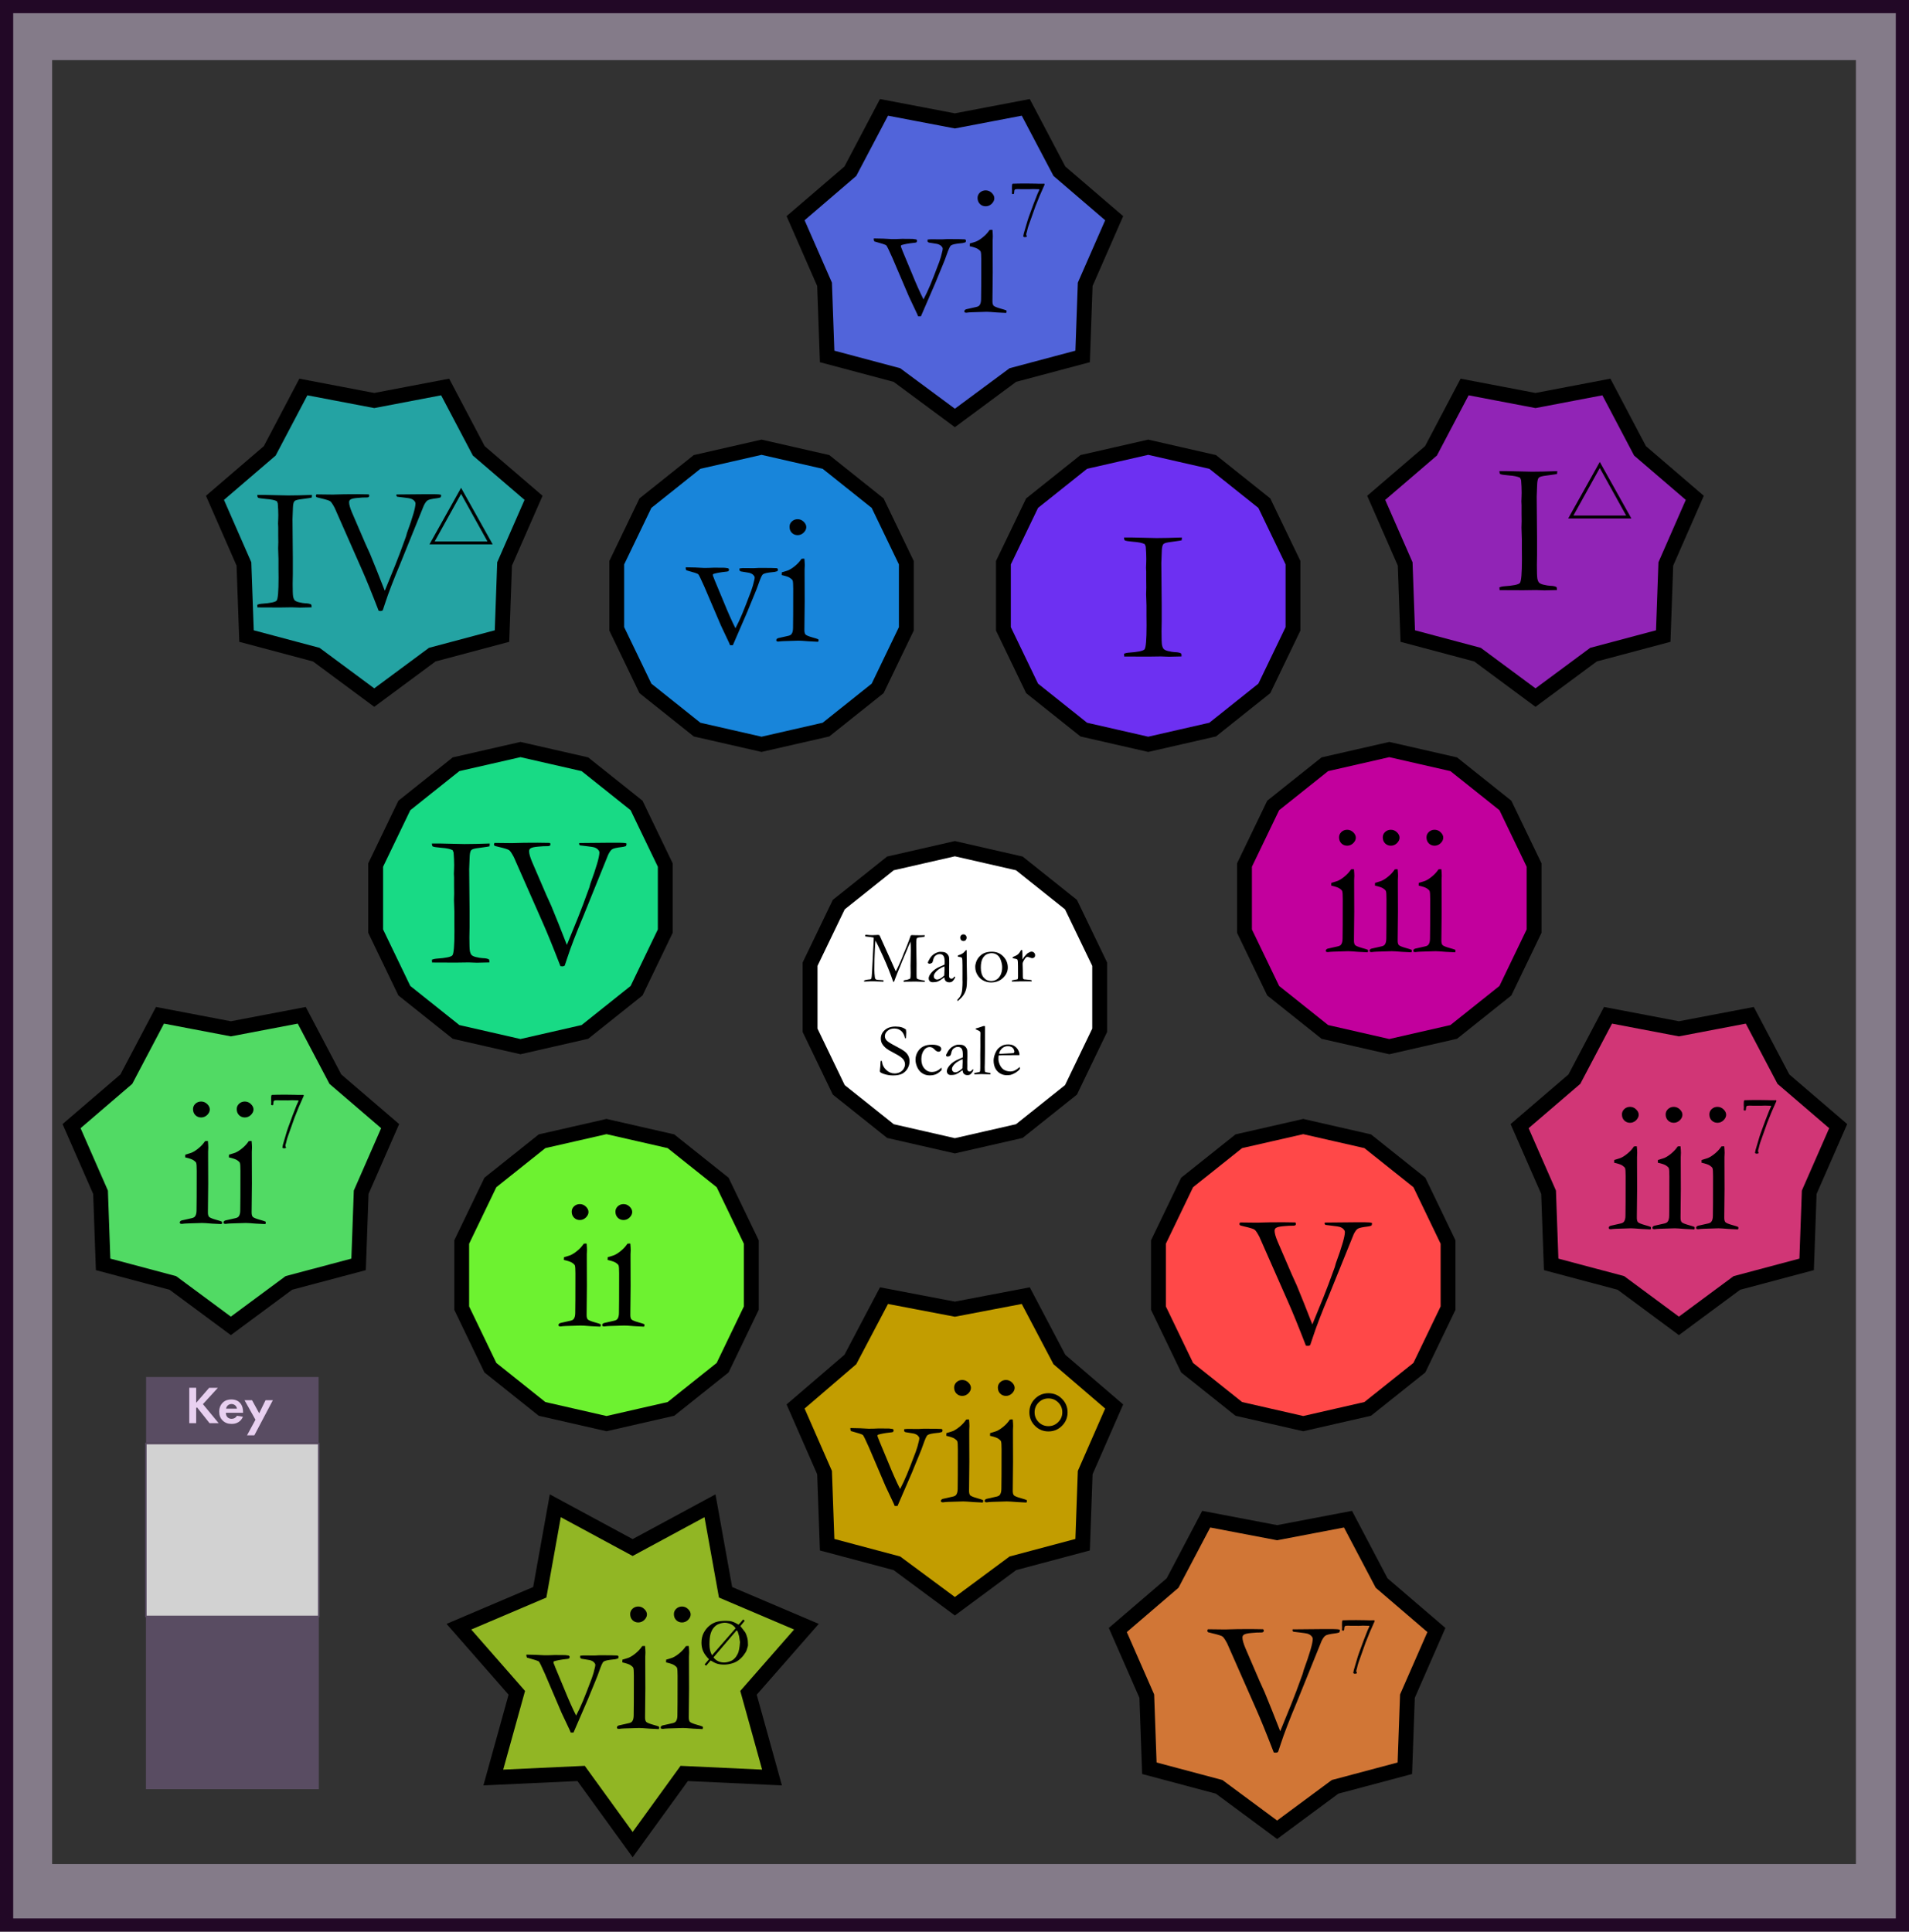<?xml version="1.0" encoding="UTF-8" standalone="no"?>
<!-- Created with Inkscape (http://www.inkscape.org/) -->

<svg
   width="127mm"
   height="128.5mm"
   viewBox="0 0 127 128.5"
   version="1.1"
   id="svg5"
   inkscape:version="1.2.1 (9c6d41e410, 2022-07-14)"
   sodipodi:docname="MajorPalette.svg"
   xml:space="preserve"
   xmlns:inkscape="http://www.inkscape.org/namespaces/inkscape"
   xmlns:sodipodi="http://sodipodi.sourceforge.net/DTD/sodipodi-0.dtd"
   xmlns="http://www.w3.org/2000/svg"
   xmlns:svg="http://www.w3.org/2000/svg"><rect x="0" y="0" width="127" height="128.5" fill="#808080" stroke="none"/><sodipodi:namedview
     id="namedview7"
     pagecolor="#ffffff"
     bordercolor="#000000"
     borderopacity="0.25"
     inkscape:showpageshadow="2"
     inkscape:pageopacity="0.0"
     inkscape:pagecheckerboard="0"
     inkscape:deskcolor="#d1d1d1"
     inkscape:document-units="mm"
     showgrid="false"
     inkscape:zoom="1.0544998"
     inkscape:cx="168.32625"
     inkscape:cy="258.89052"
     inkscape:window-width="1920"
     inkscape:window-height="1052"
     inkscape:window-x="1912"
     inkscape:window-y="-8"
     inkscape:window-maximized="1"
     inkscape:current-layer="layer1"
     showguides="true" /><defs
     id="defs2"><rect
       x="30.175"
       y="16.764"
       width="4.694"
       height="17.435"
       id="rect1148" /><clipPath
       clipPathUnits="userSpaceOnUse"
       id="clipPath1018"><rect
         style="display:inline;fill:#f9f9f9;fill-opacity:0;stroke-width:0.265"
         id="rect1020"
         width="20.32"
         height="128.5"
         x="0"
         y="0" /></clipPath><clipPath
       clipPathUnits="userSpaceOnUse"
       id="clipPath1086"><rect
         style="fill:#f9f9f9;fill-opacity:0;stroke-width:0.265"
         id="rect1088"
         width="20.32"
         height="128.5"
         x="0"
         y="-2.7755579e-17" /></clipPath><rect
       x="30.175"
       y="16.764"
       width="4.694"
       height="17.435"
       id="rect1148-39" /><rect
       x="30.175"
       y="16.764"
       width="4.694"
       height="17.435"
       id="rect1148-3" /><clipPath
       clipPathUnits="userSpaceOnUse"
       id="clipPath1018-9"><rect
         style="display:inline;fill:#f9f9f9;fill-opacity:0;stroke-width:0.265"
         id="rect1020-3"
         width="20.32"
         height="128.5"
         x="0"
         y="0" /></clipPath><clipPath
       clipPathUnits="userSpaceOnUse"
       id="clipPath1086-2"><rect
         style="fill:#f9f9f9;fill-opacity:0;stroke-width:0.265"
         id="rect1088-84"
         width="20.32"
         height="128.5"
         x="0"
         y="-2.7755579e-17" /></clipPath><rect
       x="30.175"
       y="16.764"
       width="4.694"
       height="17.435"
       id="rect1148-4" /><clipPath
       clipPathUnits="userSpaceOnUse"
       id="clipPath1018-7"><rect
         style="display:inline;fill:#f9f9f9;fill-opacity:0;stroke-width:0.265"
         id="rect1020-1"
         width="20.32"
         height="128.5"
         x="0"
         y="0" /></clipPath><clipPath
       clipPathUnits="userSpaceOnUse"
       id="clipPath1086-6"><rect
         style="fill:#f9f9f9;fill-opacity:0;stroke-width:0.265"
         id="rect1088-3"
         width="20.32"
         height="128.5"
         x="0"
         y="-2.7755579e-17" /></clipPath><rect
       x="30.175"
       y="16.764"
       width="4.694"
       height="17.435"
       id="rect1148-2" /><clipPath
       clipPathUnits="userSpaceOnUse"
       id="clipPath1018-8"><rect
         style="display:inline;fill:#f9f9f9;fill-opacity:0;stroke-width:0.265"
         id="rect1020-0"
         width="20.32"
         height="128.5"
         x="0"
         y="0" /></clipPath><clipPath
       clipPathUnits="userSpaceOnUse"
       id="clipPath1086-7"><rect
         style="fill:#f9f9f9;fill-opacity:0;stroke-width:0.265"
         id="rect1088-8"
         width="20.32"
         height="128.5"
         x="0"
         y="-2.7755579e-17" /></clipPath><rect
       x="30.175"
       y="16.764"
       width="4.694"
       height="17.435"
       id="rect1148-30" /><rect
       x="30.175"
       y="16.764"
       width="4.694"
       height="17.435"
       id="rect1148-3-5" /><clipPath
       clipPathUnits="userSpaceOnUse"
       id="clipPath1018-0"><rect
         style="display:inline;fill:#f9f9f9;fill-opacity:0;stroke-width:0.265"
         id="rect1020-2"
         width="20.32"
         height="128.5"
         x="0"
         y="0" /></clipPath><clipPath
       clipPathUnits="userSpaceOnUse"
       id="clipPath1086-1"><rect
         style="fill:#f9f9f9;fill-opacity:0;stroke-width:0.265"
         id="rect1088-39"
         width="20.32"
         height="128.5"
         x="0"
         y="-2.7755579e-17" /></clipPath><rect
       x="30.175"
       y="16.764"
       width="4.694"
       height="17.435"
       id="rect1148-4-2" /><clipPath
       clipPathUnits="userSpaceOnUse"
       id="clipPath1018-7-6"><rect
         style="display:inline;fill:#f9f9f9;fill-opacity:0;stroke-width:0.265"
         id="rect1020-1-8"
         width="20.32"
         height="128.5"
         x="0"
         y="0" /></clipPath><clipPath
       clipPathUnits="userSpaceOnUse"
       id="clipPath1086-6-7"><rect
         style="fill:#f9f9f9;fill-opacity:0;stroke-width:0.265"
         id="rect1088-3-7"
         width="20.32"
         height="128.5"
         x="0"
         y="-2.7755579e-17" /></clipPath><rect
       x="30.175"
       y="16.764"
       width="4.694"
       height="17.435"
       id="rect1148-2-5" /><clipPath
       clipPathUnits="userSpaceOnUse"
       id="clipPath1018-8-4"><rect
         style="display:inline;fill:#f9f9f9;fill-opacity:0;stroke-width:0.265"
         id="rect1020-0-8"
         width="20.32"
         height="128.5"
         x="0"
         y="0" /></clipPath><clipPath
       clipPathUnits="userSpaceOnUse"
       id="clipPath1086-7-3"><rect
         style="fill:#f9f9f9;fill-opacity:0;stroke-width:0.265"
         id="rect1088-8-8"
         width="20.32"
         height="128.5"
         x="0"
         y="-2.7755579e-17" /></clipPath></defs><g
     inkscape:groupmode="layer"
     id="layer3"
     inkscape:label="Background"
     style="display:inline"><rect
       style="fill:#847b89;fill-opacity:1;stroke:#220826;stroke-width:0.878;stroke-linecap:square;stroke-dasharray:none;stroke-opacity:1"
       id="rect922"
       width="126.122"
       height="127.622"
       x="0.439"
       y="0.439" /></g><g
     inkscape:label="Decals"
     inkscape:groupmode="layer"
     id="layer1"><path
       id="rect1062"
       style="display:inline;fill:#323232;stroke-width:0.27;stroke-linecap:square"
       d="M 3.468,4 H 123.468 V 124 H 3.468 Z" /><path
       id="polygon7805"
       style="fill:#ffffff;stroke:#000000;stroke-width:0.988"
       d="m 55.8,60.179 -1.908,3.962 v 4.398 l 1.908,3.962 3.438,2.742 4.287,0.979 4.287,-0.979 3.438,-2.742 1.908,-3.962 v -4.398 l -1.908,-3.962 -3.438,-2.742 -4.287,-0.979 -4.287,0.979 z" /><path
       id="polygon7809"
       style="fill:#6d30f2;stroke:#000000;stroke-width:0.988"
       d="m 68.662,33.472 -1.908,3.962 v 4.398 l 1.908,3.962 3.438,2.742 4.287,0.979 4.287,-0.979 3.438,-2.742 1.908,-3.962 v -4.398 l -1.908,-3.962 -3.438,-2.742 -4.287,-0.979 -4.287,0.979 z" /><path
       id="polygon7811"
       style="fill:#c2009d;stroke:#000000;stroke-width:0.988"
       d="m 84.7,53.583 -1.908,3.962 v 4.398 l 1.908,3.962 3.438,2.742 4.287,0.979 4.287,-0.979 3.438,-2.742 1.908,-3.962 V 57.545 l -1.908,-3.962 -3.438,-2.742 -4.287,-0.979 -4.287,0.979 z" /><path
       id="polygon7813"
       style="fill:#ff4848;stroke:#000000;stroke-width:0.988"
       d="m 78.976,78.662 -1.908,3.962 v 4.398 l 1.908,3.962 3.438,2.742 4.287,0.979 4.287,-0.979 3.438,-2.742 1.908,-3.962 V 82.624 L 94.427,78.662 90.989,75.92 86.701,74.942 82.414,75.92 Z" /><path
       id="polygon7815"
       style="fill:#c29d00;stroke:#000000;stroke-width:0.988"
       d="m 56.572,90.439 -3.644,3.126 1.927,4.398 0.172,4.798 4.639,1.235 3.859,2.857 3.859,-2.857 4.639,-1.235 0.172,-4.798 1.927,-4.398 -3.644,-3.126 -2.237,-4.248 -4.716,0.9 -4.716,-0.9 z" /><path
       id="polygon7817"
       style="fill:#6df230;stroke:#000000;stroke-width:0.988"
       d="m 32.624,78.662 -1.908,3.962 v 4.398 l 1.908,3.962 3.438,2.742 4.287,0.979 4.287,-0.979 3.438,-2.742 1.908,-3.962 V 82.624 L 48.074,78.662 44.636,75.92 40.349,74.942 36.062,75.92 Z" /><path
       id="polygon7819"
       style="fill:#18da85;stroke:#000000;stroke-width:0.988"
       d="m 26.9,53.583 -1.908,3.962 v 4.398 l 1.908,3.962 3.438,2.742 4.287,0.979 4.287,-0.979 3.438,-2.742 1.908,-3.962 V 57.545 l -1.908,-3.962 -3.438,-2.742 -4.287,-0.979 -4.287,0.979 z" /><path
       id="polygon7821"
       style="fill:#1885da;stroke:#000000;stroke-width:0.988"
       d="M 42.938,33.472 41.03,37.434 v 4.398 l 1.908,3.962 3.438,2.742 4.287,0.979 4.287,-0.979 3.438,-2.742 1.908,-3.962 v -4.398 l -1.908,-3.962 -3.438,-2.742 -4.287,-0.979 -4.287,0.979 z" /><path
       id="polygon7837"
       style="fill:#9124b6;stroke:#000000;stroke-width:0.988"
       d="m 95.199,29.992 -3.644,3.126 1.927,4.398 0.172,4.798 4.639,1.235 3.859,2.857 3.859,-2.857 4.639,-1.235 0.172,-4.798 1.927,-4.398 -3.644,-3.126 -2.237,-4.248 -4.716,0.9 -4.716,-0.9 z" /><path
       id="polygon7839"
       style="fill:#d13676;stroke:#000000;stroke-width:0.988"
       d="m 104.739,71.789 -3.644,3.126 1.927,4.398 0.172,4.798 4.639,1.235 3.859,2.857 3.859,-2.857 4.639,-1.235 0.172,-4.798 1.927,-4.398 -3.644,-3.126 -2.237,-4.248 -4.716,0.9 -4.716,-0.9 z" /><path
       id="polygon7841"
       style="fill:#d17636;stroke:#000000;stroke-width:0.988"
       d="m 78.009,105.309 -3.644,3.126 1.927,4.398 0.172,4.798 4.639,1.235 3.859,2.857 3.859,-2.857 4.639,-1.235 0.172,-4.798 1.927,-4.398 -3.644,-3.126 -2.237,-4.248 -4.716,0.9 -4.716,-0.9 z" /><path
       id="polygon7843"
       style="fill:#91b624;stroke:#000000;stroke-width:0.988"
       d="m 35.909,105.925 -5.38,2.29 3.853,4.398 -1.564,5.634 5.841,-0.271 3.43,4.735 3.43,-4.735 5.841,0.271 -1.564,-5.634 3.853,-4.398 -5.38,-2.29 -1.036,-5.755 -5.145,2.778 -5.145,-2.778 z" /><path
       id="polygon7845"
       style="fill:#51da64;stroke:#000000;stroke-width:0.988"
       d="m 8.405,71.789 -3.644,3.126 1.927,4.398 0.172,4.798 4.639,1.235 3.859,2.857 3.859,-2.857 4.639,-1.235 0.172,-4.798 1.927,-4.398 -3.644,-3.126 -2.237,-4.248 -4.716,0.9 -4.716,-0.9 z" /><path
       id="polygon7847"
       style="fill:#24a3a3;stroke:#000000;stroke-width:0.988"
       d="m 17.945,29.992 -3.644,3.126 1.927,4.398 0.172,4.798 4.639,1.235 3.859,2.857 3.859,-2.857 4.639,-1.235 0.172,-4.798 1.927,-4.398 -3.644,-3.126 -2.237,-4.248 -4.716,0.9 -4.716,-0.9 z" /><path
       id="polygon7849"
       style="fill:#5164da;stroke:#000000;stroke-width:0.988"
       d="m 56.572,11.39 -3.644,3.126 1.927,4.398 0.172,4.798 4.639,1.235 3.859,2.857 3.859,-2.857 4.639,-1.235 0.172,-4.798 1.927,-4.398 -3.644,-3.126 -2.237,-4.248 -4.716,0.9 -4.716,-0.9 z" /><g
       aria-label="iii"
       id="text8735"
       style="font-size:12.7px;font-family:Garamond;-inkscape-font-specification:Garamond;text-align:center;text-anchor:middle;stroke-width:0.257;stroke-linecap:square"
       transform="translate(-0.71,0.532)"><path
         d="m 89.793,55.169 q 0,-0.205 0.155,-0.353 0.161,-0.149 0.384,-0.149 0.229,0 0.403,0.167 0.174,0.167 0.174,0.36 0,0.192 -0.174,0.366 -0.174,0.167 -0.403,0.167 -0.229,0 -0.384,-0.155 Q 89.793,55.417 89.793,55.169 Z m -0.521,3.212 0.006,-0.18 q 0.403,-0.118 0.434,-0.136 0.223,-0.099 0.465,-0.304 0.248,-0.205 0.415,-0.459 0.074,-0.012 0.118,-0.012 l 0.074,0.006 q 0.025,0.298 0.025,0.434 0,0.031 -0.012,0.279 V 58.337 l 0.006,1.786 -0.019,1.891 q -0.006,0.229 0.074,0.322 0.081,0.087 0.477,0.198 0.248,0.068 0.372,0.118 0.019,0.043 0.019,0.074 0,0.037 -0.031,0.093 -0.242,-0.006 -0.62,-0.031 -0.515,-0.043 -0.682,-0.043 -0.081,0 -0.992,0.031 -0.186,0.006 -0.36,0.031 -0.031,0 -0.099,-0.019 -0.031,-0.043 -0.031,-0.074 0,-0.087 0.118,-0.136 0.025,-0.012 0.633,-0.143 0.198,-0.037 0.26,-0.124 0.105,-0.13 0.105,-0.415 0.012,-0.477 0.012,-2.617 0,-0.428 -0.037,-0.533 -0.031,-0.074 -0.167,-0.167 -0.13,-0.099 -0.564,-0.198 z"
         id="path10654" /><path
         d="m 92.702,55.169 q 0,-0.205 0.155,-0.353 0.161,-0.149 0.384,-0.149 0.229,0 0.403,0.167 0.174,0.167 0.174,0.36 0,0.192 -0.174,0.366 -0.174,0.167 -0.403,0.167 -0.229,0 -0.384,-0.155 -0.155,-0.155 -0.155,-0.403 z m -0.521,3.212 0.006,-0.18 q 0.403,-0.118 0.434,-0.136 0.223,-0.099 0.465,-0.304 0.248,-0.205 0.415,-0.459 0.074,-0.012 0.118,-0.012 l 0.074,0.006 q 0.025,0.298 0.025,0.434 0,0.031 -0.012,0.279 V 58.337 l 0.006,1.786 -0.019,1.891 q -0.006,0.229 0.074,0.322 0.081,0.087 0.477,0.198 0.248,0.068 0.372,0.118 0.019,0.043 0.019,0.074 0,0.037 -0.031,0.093 -0.242,-0.006 -0.62,-0.031 -0.515,-0.043 -0.682,-0.043 -0.081,0 -0.992,0.031 -0.186,0.006 -0.36,0.031 -0.031,0 -0.099,-0.019 -0.031,-0.043 -0.031,-0.074 0,-0.087 0.118,-0.136 0.025,-0.012 0.633,-0.143 0.198,-0.037 0.26,-0.124 0.105,-0.13 0.105,-0.415 0.012,-0.477 0.012,-2.617 0,-0.428 -0.037,-0.533 -0.031,-0.074 -0.167,-0.167 -0.13,-0.099 -0.564,-0.198 z"
         id="path10656" /><path
         d="m 95.61,55.169 q 0,-0.205 0.155,-0.353 0.161,-0.149 0.384,-0.149 0.229,0 0.403,0.167 0.174,0.167 0.174,0.36 0,0.192 -0.174,0.366 -0.174,0.167 -0.403,0.167 -0.229,0 -0.384,-0.155 -0.155,-0.155 -0.155,-0.403 z m -0.521,3.212 0.006,-0.18 q 0.403,-0.118 0.434,-0.136 0.223,-0.099 0.465,-0.304 0.248,-0.205 0.415,-0.459 0.074,-0.012 0.118,-0.012 l 0.074,0.006 q 0.025,0.298 0.025,0.434 0,0.031 -0.012,0.279 V 58.337 l 0.006,1.786 -0.019,1.891 q -0.006,0.229 0.074,0.322 0.081,0.087 0.477,0.198 0.248,0.068 0.372,0.118 0.019,0.043 0.019,0.074 0,0.037 -0.031,0.093 -0.242,-0.006 -0.62,-0.031 -0.515,-0.043 -0.682,-0.043 -0.081,0 -0.992,0.031 -0.186,0.006 -0.36,0.031 -0.031,0 -0.099,-0.019 -0.031,-0.043 -0.031,-0.074 0,-0.087 0.118,-0.136 0.025,-0.012 0.633,-0.143 0.198,-0.037 0.26,-0.124 0.105,-0.13 0.105,-0.415 0.012,-0.477 0.012,-2.617 0,-0.428 -0.037,-0.533 -0.031,-0.074 -0.167,-0.167 -0.13,-0.099 -0.564,-0.198 z"
         id="path10658" /></g><g
       aria-label="iii7"
       id="text8735-8"
       style="font-size:12.7px;font-family:Garamond;-inkscape-font-specification:Garamond;text-align:center;text-anchor:middle;stroke-width:0.257;stroke-linecap:square"
       transform="translate(-0.71,0.532)"><path
         d="m 108.613,73.602 q 0,-0.205 0.155,-0.353 0.161,-0.149 0.384,-0.149 0.229,0 0.403,0.167 0.174,0.167 0.174,0.36 0,0.192 -0.174,0.366 -0.174,0.167 -0.403,0.167 -0.229,0 -0.384,-0.155 -0.155,-0.155 -0.155,-0.403 z m -0.521,3.212 0.006,-0.18 q 0.403,-0.118 0.434,-0.136 0.223,-0.099 0.465,-0.304 0.248,-0.205 0.415,-0.459 0.074,-0.012 0.118,-0.012 l 0.074,0.006 q 0.025,0.298 0.025,0.434 0,0.031 -0.012,0.279 v 0.329 l 0.006,1.786 -0.019,1.891 q -0.006,0.229 0.074,0.322 0.081,0.087 0.477,0.198 0.248,0.068 0.372,0.118 0.019,0.043 0.019,0.074 0,0.037 -0.031,0.093 -0.242,-0.006 -0.62,-0.031 -0.515,-0.043 -0.682,-0.043 -0.081,0 -0.992,0.031 -0.186,0.006 -0.36,0.031 -0.031,0 -0.099,-0.019 -0.031,-0.043 -0.031,-0.074 0,-0.087 0.118,-0.136 0.025,-0.012 0.633,-0.143 0.198,-0.037 0.26,-0.124 0.105,-0.13 0.105,-0.415 0.012,-0.477 0.012,-2.617 0,-0.428 -0.037,-0.533 -0.031,-0.074 -0.167,-0.167 -0.13,-0.099 -0.564,-0.198 z"
         id="path10661" /><path
         d="m 111.521,73.602 q 0,-0.205 0.155,-0.353 0.161,-0.149 0.384,-0.149 0.229,0 0.403,0.167 0.174,0.167 0.174,0.36 0,0.192 -0.174,0.366 -0.174,0.167 -0.403,0.167 -0.229,0 -0.384,-0.155 -0.155,-0.155 -0.155,-0.403 z m -0.521,3.212 0.006,-0.18 q 0.403,-0.118 0.434,-0.136 0.223,-0.099 0.465,-0.304 0.248,-0.205 0.415,-0.459 0.074,-0.012 0.118,-0.012 l 0.074,0.006 q 0.025,0.298 0.025,0.434 0,0.031 -0.012,0.279 v 0.329 l 0.006,1.786 -0.019,1.891 q -0.006,0.229 0.074,0.322 0.081,0.087 0.477,0.198 0.248,0.068 0.372,0.118 0.019,0.043 0.019,0.074 0,0.037 -0.031,0.093 -0.242,-0.006 -0.62,-0.031 -0.515,-0.043 -0.682,-0.043 -0.081,0 -0.992,0.031 -0.186,0.006 -0.36,0.031 -0.031,0 -0.099,-0.019 -0.031,-0.043 -0.031,-0.074 0,-0.087 0.118,-0.136 0.025,-0.012 0.633,-0.143 0.198,-0.037 0.26,-0.124 0.105,-0.13 0.105,-0.415 0.012,-0.477 0.012,-2.617 0,-0.428 -0.037,-0.533 -0.031,-0.074 -0.167,-0.167 -0.13,-0.099 -0.564,-0.198 z"
         id="path10663" /><path
         d="m 114.429,73.602 q 0,-0.205 0.155,-0.353 0.161,-0.149 0.384,-0.149 0.229,0 0.403,0.167 0.174,0.167 0.174,0.36 0,0.192 -0.174,0.366 -0.174,0.167 -0.403,0.167 -0.229,0 -0.384,-0.155 -0.155,-0.155 -0.155,-0.403 z m -0.521,3.212 0.006,-0.18 q 0.403,-0.118 0.434,-0.136 0.223,-0.099 0.465,-0.304 0.248,-0.205 0.415,-0.459 0.074,-0.012 0.118,-0.012 l 0.074,0.006 q 0.025,0.298 0.025,0.434 0,0.031 -0.012,0.279 v 0.329 l 0.006,1.786 -0.019,1.891 q -0.006,0.229 0.074,0.322 0.081,0.087 0.477,0.198 0.248,0.068 0.372,0.118 0.019,0.043 0.019,0.074 0,0.037 -0.031,0.093 -0.242,-0.006 -0.62,-0.031 -0.515,-0.043 -0.682,-0.043 -0.081,0 -0.992,0.031 -0.186,0.006 -0.36,0.031 -0.031,0 -0.099,-0.019 -0.031,-0.043 -0.031,-0.074 0,-0.087 0.118,-0.136 0.025,-0.012 0.633,-0.143 0.198,-0.037 0.26,-0.124 0.105,-0.13 0.105,-0.415 0.012,-0.477 0.012,-2.617 0,-0.428 -0.037,-0.533 -0.031,-0.074 -0.167,-0.167 -0.13,-0.099 -0.564,-0.198 z"
         id="path10665" /><path
         d="m 116.757,72.66 q 0.339,-0.014 0.915,-0.014 0.262,0 0.598,0.008 0.204,0.008 0.267,0.008 l 0.267,-0.003 h 0.063 q 0.022,0.022 0.022,0.041 0,0.033 -0.063,0.16 -0.03,0.055 -0.267,0.604 -0.116,0.27 -0.284,0.708 l -0.347,0.978 q -0.124,0.336 -0.16,0.469 l -0.063,0.256 q -0.039,0.113 -0.039,0.165 0,0.041 0.047,0.13 -0.033,0.044 -0.149,0.044 -0.052,0 -0.099,-0.044 0.017,-0.163 0.105,-0.43 0.033,-0.096 0.113,-0.38 0.08,-0.284 0.157,-0.502 l 0.314,-0.854 q 0.135,-0.364 0.262,-0.67 0.044,-0.102 0.066,-0.143 0.058,-0.102 0.058,-0.168 l -0.036,0.003 h -0.03 l -0.364,-0.011 q -0.017,0 -0.116,0.005 -0.099,0.005 -0.149,0.005 l -0.427,-0.003 h -0.13 l -0.182,-0.005 q -0.16,-0.003 -0.201,0.039 -0.039,0.039 -0.044,0.204 -0.003,0.041 -0.022,0.08 -0.03,0.008 -0.044,0.008 -0.03,0 -0.08,-0.022 0.003,-0.069 0.003,-0.102 l 0.006,-0.083 -0.008,-0.152 q 0,-0.198 0.011,-0.267 0.006,-0.028 0.03,-0.063 z"
         style="font-size:5.644px;baseline-shift:super"
         id="path10667" /></g><g
       aria-label="V"
       id="text8739"
       style="font-size:12.7px;font-family:Garamond;-inkscape-font-specification:Garamond;text-align:center;text-anchor:middle;stroke-width:0.257;stroke-linecap:square"
       transform="translate(-0.71,0.532)"><path
         d="m 83.161,80.896 0.043,-0.105 q 0.502,0 1.005,0.012 h 0.205 q 0.093,0 0.205,-0.006 0.403,-0.019 1.457,-0.019 0.211,0 0.409,0.006 0.198,0 0.384,0.006 0.037,0.019 0.056,0.056 l -0.012,0.099 q -0.037,0.062 -0.186,0.062 h -0.05 q -0.174,-0.006 -0.571,0.031 -0.397,0.031 -0.521,0.124 -0.081,0.068 -0.081,0.18 0,0.242 0.205,0.726 l 0.943,2.189 0.329,0.726 q 0.477,1.153 0.943,2.356 0.05,0.13 0.093,0.236 L 88.432,86.558 q 0.322,-0.769 0.651,-1.637 l 0.428,-1.166 q 0.012,-0.037 0.068,-0.248 0.602,-1.643 0.602,-2.077 0,-0.093 -0.087,-0.186 -0.081,-0.099 -0.267,-0.161 -0.074,-0.025 -0.484,-0.074 l -0.459,-0.056 q -0.056,-0.062 -0.056,-0.105 l 0.019,-0.05 2.009,-0.019 h 0.664 q 0.335,0 0.459,0.043 l 0.006,0.05 q 0,0.05 -0.037,0.13 -0.149,0.05 -0.273,0.062 -0.521,0.062 -0.645,0.149 -0.124,0.081 -0.26,0.353 l -1.631,4.031 q -0.763,1.817 -1.085,2.815 L 87.874,88.951 q -0.081,0.05 -0.136,0.05 -0.068,0 -0.149,-0.012 -0.738,-1.91 -1.203,-2.952 l -1.898,-4.304 q -0.205,-0.384 -0.31,-0.459 -0.099,-0.081 -0.713,-0.223 -0.217,-0.05 -0.242,-0.062 -0.043,-0.031 -0.062,-0.093 z"
         id="path10670" /></g><g
       aria-label="V7"
       id="text8739-9"
       style="font-size:12.7px;font-family:Garamond;-inkscape-font-specification:Garamond;text-align:center;text-anchor:middle;stroke-width:0.257;stroke-linecap:square"
       transform="translate(-0.71,0.532)"><path
         d="m 81.023,107.958 0.043,-0.105 q 0.502,0 1.005,0.012 h 0.205 q 0.093,0 0.205,-0.006 0.403,-0.019 1.457,-0.019 0.211,0 0.409,0.006 0.198,0 0.384,0.006 0.037,0.019 0.056,0.056 l -0.012,0.099 q -0.037,0.062 -0.186,0.062 h -0.05 q -0.174,-0.006 -0.571,0.031 -0.397,0.031 -0.521,0.124 -0.081,0.068 -0.081,0.18 0,0.242 0.205,0.726 l 0.943,2.189 0.329,0.726 q 0.477,1.153 0.943,2.356 0.05,0.13 0.093,0.236 l 0.415,-1.017 q 0.322,-0.769 0.651,-1.637 l 0.428,-1.166 q 0.012,-0.037 0.068,-0.248 0.602,-1.643 0.602,-2.077 0,-0.093 -0.087,-0.186 -0.081,-0.099 -0.267,-0.161 -0.074,-0.025 -0.484,-0.074 l -0.459,-0.056 q -0.056,-0.062 -0.056,-0.105 l 0.019,-0.05 2.009,-0.019 h 0.664 q 0.335,0 0.459,0.043 l 0.006,0.05 q 0,0.05 -0.037,0.13 -0.149,0.05 -0.273,0.062 -0.521,0.062 -0.645,0.149 -0.124,0.081 -0.26,0.353 l -1.631,4.031 q -0.763,1.817 -1.085,2.815 l -0.18,0.539 q -0.081,0.05 -0.136,0.05 -0.068,0 -0.149,-0.012 -0.738,-1.91 -1.203,-2.952 l -1.898,-4.304 q -0.205,-0.384 -0.31,-0.459 -0.099,-0.081 -0.713,-0.223 -0.217,-0.05 -0.242,-0.062 -0.043,-0.031 -0.062,-0.093 z"
         id="path10673" /><path
         d="m 90.03,107.257 q 0.339,-0.014 0.915,-0.014 0.262,0 0.598,0.008 0.204,0.008 0.267,0.008 l 0.267,-0.003 h 0.063 q 0.022,0.022 0.022,0.041 0,0.033 -0.063,0.16 -0.03,0.055 -0.267,0.604 -0.116,0.27 -0.284,0.708 l -0.347,0.978 q -0.124,0.336 -0.16,0.469 l -0.063,0.256 q -0.039,0.113 -0.039,0.165 0,0.041 0.047,0.13 -0.033,0.044 -0.149,0.044 -0.052,0 -0.099,-0.044 0.017,-0.163 0.105,-0.43 0.033,-0.097 0.113,-0.38 0.08,-0.284 0.157,-0.502 l 0.314,-0.854 q 0.135,-0.364 0.262,-0.67 0.044,-0.102 0.066,-0.143 0.058,-0.102 0.058,-0.168 l -0.036,0.003 h -0.03 l -0.364,-0.011 q -0.017,0 -0.116,0.006 -0.099,0.006 -0.149,0.006 l -0.427,-0.003 h -0.13 l -0.182,-0.006 q -0.16,-0.003 -0.201,0.039 -0.039,0.039 -0.044,0.204 -0.003,0.041 -0.022,0.08 -0.03,0.008 -0.044,0.008 -0.03,0 -0.08,-0.022 0.003,-0.069 0.003,-0.102 l 0.005,-0.083 -0.008,-0.152 q 0,-0.198 0.011,-0.267 0.005,-0.028 0.03,-0.063 z"
         style="font-size:5.644px;baseline-shift:super"
         id="path10675" /></g><g
       aria-label="vii"
       id="text8743"
       style="font-size:12.7px;font-family:Garamond;-inkscape-font-specification:Garamond;text-align:center;text-anchor:middle;stroke-width:0.257;stroke-linecap:square"
       transform="translate(-0.71,0.532)"><path
         d="m 57.285,94.468 q 0.688,0.006 1.203,0.043 0.366,0 0.533,-0.012 0.118,-0.006 0.149,-0.006 l 0.695,0.006 q 0.143,0.025 0.229,0.031 0.037,0.012 0.068,0.068 0,0.062 -0.037,0.13 -0.105,0.031 -0.217,0.037 -0.465,0.05 -0.781,0.143 -0.043,0.031 -0.043,0.062 0,0.062 0.062,0.192 0.012,0.031 0.056,0.149 l 0.62,1.488 q 0.415,1.023 0.769,1.724 0.242,-0.459 0.446,-0.949 0.205,-0.49 0.602,-1.544 0.112,-0.298 0.211,-0.738 0.019,-0.087 0.019,-0.149 0,-0.074 -0.087,-0.161 -0.081,-0.093 -0.279,-0.149 -0.043,-0.006 -0.564,-0.093 -0.043,-0.025 -0.081,-0.068 V 94.624 q 0,-0.031 0.006,-0.081 0.149,-0.019 0.217,-0.019 l 0.732,0.006 q 0.074,0 0.353,-0.019 0.986,0 1.184,0.019 0.037,0.012 0.068,0.074 0,0.056 -0.037,0.124 l -0.192,0.05 q -0.074,0.006 -0.118,0.012 -0.533,0.05 -0.657,0.149 -0.093,0.068 -0.291,0.639 -0.093,0.279 -0.273,0.707 l -0.322,0.781 q -0.068,0.167 -0.149,0.366 l -0.961,2.22 h -0.186 q -0.056,-0.149 -0.136,-0.31 l -0.471,-0.998 -1.11,-2.598 q -0.335,-0.757 -0.403,-0.819 -0.068,-0.062 -0.794,-0.26 -0.037,-0.099 -0.037,-0.143 z"
         id="path10678" /><path
         d="m 64.187,91.771 q 0,-0.205 0.155,-0.353 0.161,-0.149 0.384,-0.149 0.229,0 0.403,0.167 0.174,0.167 0.174,0.36 0,0.192 -0.174,0.366 -0.174,0.167 -0.403,0.167 -0.229,0 -0.384,-0.155 -0.155,-0.155 -0.155,-0.403 z m -0.521,3.212 0.006,-0.18 q 0.403,-0.118 0.434,-0.136 0.223,-0.099 0.465,-0.304 0.248,-0.205 0.415,-0.459 0.074,-0.012 0.118,-0.012 l 0.074,0.006 q 0.025,0.298 0.025,0.434 0,0.031 -0.012,0.279 v 0.329 l 0.006,1.786 -0.019,1.891 q -0.006,0.229 0.074,0.322 0.081,0.087 0.477,0.198 0.248,0.068 0.372,0.118 0.019,0.043 0.019,0.074 0,0.037 -0.031,0.093 -0.242,-0.006 -0.62,-0.031 -0.515,-0.043 -0.682,-0.043 -0.081,0 -0.992,0.031 -0.186,0.006 -0.36,0.031 -0.031,0 -0.099,-0.019 -0.031,-0.043 -0.031,-0.074 0,-0.087 0.118,-0.136 0.025,-0.012 0.633,-0.143 0.198,-0.037 0.26,-0.124 0.105,-0.13 0.105,-0.415 0.012,-0.477 0.012,-2.617 0,-0.428 -0.037,-0.533 -0.031,-0.074 -0.167,-0.167 -0.13,-0.099 -0.564,-0.198 z"
         id="path10680" /><path
         d="m 67.095,91.771 q 0,-0.205 0.155,-0.353 0.161,-0.149 0.384,-0.149 0.229,0 0.403,0.167 0.174,0.167 0.174,0.36 0,0.192 -0.174,0.366 -0.174,0.167 -0.403,0.167 -0.229,0 -0.384,-0.155 -0.155,-0.155 -0.155,-0.403 z m -0.521,3.212 0.006,-0.18 q 0.403,-0.118 0.434,-0.136 0.223,-0.099 0.465,-0.304 0.248,-0.205 0.415,-0.459 0.074,-0.012 0.118,-0.012 l 0.074,0.006 q 0.025,0.298 0.025,0.434 0,0.031 -0.012,0.279 v 0.329 l 0.006,1.786 -0.019,1.891 q -0.006,0.229 0.074,0.322 0.081,0.087 0.477,0.198 0.248,0.068 0.372,0.118 0.019,0.043 0.019,0.074 0,0.037 -0.031,0.093 -0.242,-0.006 -0.62,-0.031 -0.515,-0.043 -0.682,-0.043 -0.081,0 -0.992,0.031 -0.186,0.006 -0.36,0.031 -0.031,0 -0.099,-0.019 -0.031,-0.043 -0.031,-0.074 0,-0.087 0.118,-0.136 0.025,-0.012 0.633,-0.143 0.198,-0.037 0.26,-0.124 0.105,-0.13 0.105,-0.415 0.012,-0.477 0.012,-2.617 0,-0.428 -0.037,-0.533 -0.031,-0.074 -0.167,-0.167 -0.13,-0.099 -0.564,-0.198 z"
         id="path10682" /></g><g
       aria-label="I"
       id="text8681"
       style="font-size:12.7px;font-family:Garamond;-inkscape-font-specification:Garamond;text-align:center;text-anchor:middle;stroke-width:0.257;stroke-linecap:square"
       transform="translate(-0.71,0.532)"><path
         d="m 75.488,42.956 q 0.136,-0.056 0.279,-0.068 0.949,-0.062 1.085,-0.223 0.136,-0.167 0.136,-1.594 l -0.006,-0.651 v -0.682 l -0.025,-0.75 0.012,-0.44 -0.006,-0.484 v -0.571 l -0.012,-0.254 0.012,-0.322 q 0.006,-0.112 0.006,-0.26 0,-0.391 -0.037,-0.825 -0.025,-0.087 -0.068,-0.167 -0.229,-0.118 -0.744,-0.155 -0.508,-0.043 -0.577,-0.093 -0.05,-0.037 -0.056,-0.192 h 0.521 l 1.643,0.037 q 0.633,0 1.687,-0.037 0,0.099 -0.012,0.186 -0.124,0.031 -0.415,0.068 -0.589,0.068 -0.719,0.13 -0.081,0.031 -0.118,0.105 -0.062,0.112 -0.074,0.415 l -0.031,0.8 0.025,2.76 v 1.091 q -0.012,0.515 -0.012,0.701 0,0.695 0.031,0.887 0.037,0.192 0.118,0.279 0.087,0.081 0.279,0.13 0.285,0.068 0.446,0.074 0.347,0.012 0.44,0.099 0.019,0.081 0.019,0.136 v 0.05 q -0.564,0.019 -0.831,0.019 -0.155,0 -0.552,-0.019 l -0.856,0.012 -1.457,-0.006 h -0.118 z"
         id="path10685" /></g><g
       aria-label="I△"
       id="text8681-9"
       style="font-family:Garamond;-inkscape-font-specification:Garamond;text-align:center;baseline-shift:baseline;text-anchor:middle;stroke-width:0.257;stroke-linecap:square"
       transform="translate(-0.71,0.532)"><path
         d="m 100.46,38.541 q 0.136,-0.056 0.279,-0.068 0.949,-0.062 1.085,-0.223 0.136,-0.167 0.136,-1.594 l -0.006,-0.651 v -0.682 l -0.025,-0.75 0.012,-0.44 -0.006,-0.484 v -0.571 l -0.012,-0.254 0.012,-0.322 q 0.006,-0.112 0.006,-0.26 0,-0.391 -0.037,-0.825 -0.025,-0.087 -0.068,-0.167 -0.229,-0.118 -0.744,-0.155 -0.508,-0.043 -0.577,-0.093 -0.05,-0.037 -0.056,-0.192 h 0.521 l 1.643,0.037 q 0.633,0 1.687,-0.037 0,0.099 -0.012,0.186 -0.124,0.031 -0.415,0.068 -0.589,0.068 -0.719,0.13 -0.081,0.031 -0.118,0.105 -0.062,0.112 -0.074,0.415 l -0.031,0.8 0.025,2.76 v 1.091 q -0.012,0.515 -0.012,0.701 0,0.695 0.031,0.887 0.037,0.192 0.118,0.279 0.087,0.081 0.279,0.13 0.285,0.068 0.446,0.074 0.347,0.012 0.44,0.099 0.019,0.081 0.019,0.136 v 0.05 q -0.564,0.019 -0.831,0.019 -0.155,0 -0.552,-0.019 l -0.856,0.012 -1.457,-0.006 h -0.118 z"
         style="font-size:12.7px"
         id="path10688" /><path
         d="m 105.036,33.959 2.103,-3.762 2.103,3.762 z m 2.103,-3.357 -1.756,3.164 h 3.511 z"
         style="font-size:4.939px;baseline-shift:super"
         id="path10690" /></g><g
       aria-label="ii"
       id="text9473"
       style="font-size:12.7px;font-family:Garamond;-inkscape-font-specification:Garamond;text-align:center;text-anchor:middle;stroke-width:0.257;stroke-linecap:square"
       transform="translate(-0.71,0.532)"><path
         d="m 38.745,80.071 q 0,-0.205 0.155,-0.353 0.161,-0.149 0.384,-0.149 0.229,0 0.403,0.167 0.174,0.167 0.174,0.36 0,0.192 -0.174,0.366 -0.174,0.167 -0.403,0.167 -0.229,0 -0.384,-0.155 -0.155,-0.155 -0.155,-0.403 z m -0.521,3.212 0.006,-0.18 q 0.403,-0.118 0.434,-0.136 0.223,-0.099 0.465,-0.304 0.248,-0.205 0.415,-0.459 0.074,-0.012 0.118,-0.012 l 0.074,0.006 q 0.025,0.298 0.025,0.434 0,0.031 -0.012,0.279 v 0.329 l 0.006,1.786 -0.019,1.891 q -0.006,0.229 0.074,0.322 0.081,0.087 0.477,0.198 0.248,0.068 0.372,0.118 0.019,0.043 0.019,0.074 0,0.037 -0.031,0.093 -0.242,-0.006 -0.62,-0.031 -0.515,-0.043 -0.682,-0.043 -0.081,0 -0.992,0.031 -0.186,0.006 -0.36,0.031 -0.031,0 -0.099,-0.019 -0.031,-0.043 -0.031,-0.074 0,-0.087 0.118,-0.136 0.025,-0.012 0.633,-0.143 0.198,-0.037 0.26,-0.124 0.105,-0.13 0.105,-0.415 0.012,-0.477 0.012,-2.617 0,-0.428 -0.037,-0.533 -0.031,-0.074 -0.167,-0.167 -0.13,-0.099 -0.564,-0.198 z"
         id="path10693" /><path
         d="m 41.653,80.071 q 0,-0.205 0.155,-0.353 0.161,-0.149 0.384,-0.149 0.229,0 0.403,0.167 0.174,0.167 0.174,0.36 0,0.192 -0.174,0.366 -0.174,0.167 -0.403,0.167 -0.229,0 -0.384,-0.155 Q 41.653,80.319 41.653,80.071 Z m -0.521,3.212 0.006,-0.18 q 0.403,-0.118 0.434,-0.136 0.223,-0.099 0.465,-0.304 0.248,-0.205 0.415,-0.459 0.074,-0.012 0.118,-0.012 l 0.074,0.006 q 0.025,0.298 0.025,0.434 0,0.031 -0.012,0.279 v 0.329 l 0.006,1.786 -0.019,1.891 q -0.006,0.229 0.074,0.322 0.081,0.087 0.477,0.198 0.248,0.068 0.372,0.118 0.019,0.043 0.019,0.074 0,0.037 -0.031,0.093 -0.242,-0.006 -0.62,-0.031 -0.515,-0.043 -0.682,-0.043 -0.081,0 -0.992,0.031 -0.186,0.006 -0.36,0.031 -0.031,0 -0.099,-0.019 -0.031,-0.043 -0.031,-0.074 0,-0.087 0.118,-0.136 0.025,-0.012 0.633,-0.143 0.198,-0.037 0.26,-0.124 0.105,-0.13 0.105,-0.415 0.012,-0.477 0.012,-2.617 0,-0.428 -0.037,-0.533 -0.031,-0.074 -0.167,-0.167 -0.13,-0.099 -0.564,-0.198 z"
         id="path10695" /></g><g
       aria-label="ii7"
       id="text9473-0"
       style="font-size:12.7px;font-family:Garamond;-inkscape-font-specification:Garamond;text-align:center;text-anchor:middle;stroke-width:0.257;stroke-linecap:square"
       transform="translate(-0.71,0.532)"><path
         d="m 13.551,73.248 q 0,-0.205 0.155,-0.353 0.161,-0.149 0.384,-0.149 0.229,0 0.403,0.167 0.174,0.167 0.174,0.36 0,0.192 -0.174,0.366 -0.174,0.167 -0.403,0.167 -0.229,0 -0.384,-0.155 -0.155,-0.155 -0.155,-0.403 z m -0.521,3.212 0.006,-0.18 q 0.403,-0.118 0.434,-0.136 0.223,-0.099 0.465,-0.304 0.248,-0.205 0.415,-0.459 0.074,-0.012 0.118,-0.012 l 0.074,0.006 q 0.025,0.298 0.025,0.434 0,0.031 -0.012,0.279 v 0.329 l 0.006,1.786 -0.019,1.891 q -0.006,0.229 0.074,0.322 0.081,0.087 0.477,0.198 0.248,0.068 0.372,0.118 0.019,0.043 0.019,0.074 0,0.037 -0.031,0.093 -0.242,-0.006 -0.62,-0.031 -0.515,-0.043 -0.682,-0.043 -0.081,0 -0.992,0.031 -0.186,0.006 -0.36,0.031 -0.031,0 -0.099,-0.019 -0.031,-0.043 -0.031,-0.074 0,-0.087 0.118,-0.136 0.025,-0.012 0.633,-0.143 0.198,-0.037 0.26,-0.124 0.105,-0.13 0.105,-0.415 0.012,-0.477 0.012,-2.617 0,-0.428 -0.037,-0.533 -0.031,-0.074 -0.167,-0.167 -0.13,-0.099 -0.564,-0.198 z"
         id="path10698" /><path
         d="m 16.459,73.248 q 0,-0.205 0.155,-0.353 0.161,-0.149 0.384,-0.149 0.229,0 0.403,0.167 0.174,0.167 0.174,0.36 0,0.192 -0.174,0.366 -0.174,0.167 -0.403,0.167 -0.229,0 -0.384,-0.155 -0.155,-0.155 -0.155,-0.403 z M 15.938,76.46 15.944,76.28 q 0.403,-0.118 0.434,-0.136 0.223,-0.099 0.465,-0.304 0.248,-0.205 0.415,-0.459 0.074,-0.012 0.118,-0.012 l 0.074,0.006 q 0.025,0.298 0.025,0.434 0,0.031 -0.012,0.279 v 0.329 l 0.006,1.786 -0.019,1.891 q -0.006,0.229 0.074,0.322 0.081,0.087 0.477,0.198 0.248,0.068 0.372,0.118 0.019,0.043 0.019,0.074 0,0.037 -0.031,0.093 -0.242,-0.006 -0.62,-0.031 -0.515,-0.043 -0.682,-0.043 -0.081,0 -0.992,0.031 -0.186,0.006 -0.36,0.031 -0.031,0 -0.099,-0.019 -0.031,-0.043 -0.031,-0.074 0,-0.087 0.118,-0.136 0.025,-0.012 0.633,-0.143 0.198,-0.037 0.26,-0.124 0.105,-0.13 0.105,-0.415 0.012,-0.477 0.012,-2.617 0,-0.428 -0.037,-0.533 -0.031,-0.074 -0.167,-0.167 -0.13,-0.099 -0.564,-0.198 z"
         id="path10700" /><path
         d="m 18.787,72.305 q 0.339,-0.014 0.915,-0.014 0.262,0 0.598,0.008 0.204,0.008 0.267,0.008 l 0.267,-0.003 h 0.063 q 0.022,0.022 0.022,0.041 0,0.033 -0.063,0.16 -0.03,0.055 -0.267,0.604 -0.116,0.27 -0.284,0.708 l -0.347,0.978 q -0.124,0.336 -0.16,0.469 l -0.063,0.256 q -0.039,0.113 -0.039,0.165 0,0.041 0.047,0.13 -0.033,0.044 -0.149,0.044 -0.052,0 -0.099,-0.044 0.017,-0.163 0.105,-0.43 0.033,-0.096 0.113,-0.38 0.08,-0.284 0.157,-0.502 l 0.314,-0.854 q 0.135,-0.364 0.262,-0.67 0.044,-0.102 0.066,-0.143 0.058,-0.102 0.058,-0.168 l -0.036,0.003 h -0.03 l -0.364,-0.011 q -0.017,0 -0.116,0.005 -0.099,0.005 -0.149,0.005 l -0.427,-0.003 H 19.319 l -0.182,-0.005 q -0.16,-0.003 -0.201,0.039 -0.039,0.039 -0.044,0.204 -0.003,0.041 -0.022,0.08 -0.03,0.008 -0.044,0.008 -0.03,0 -0.08,-0.022 0.003,-0.069 0.003,-0.102 l 0.005,-0.083 -0.008,-0.152 q 0,-0.198 0.011,-0.267 0.005,-0.028 0.03,-0.063 z"
         style="font-size:5.644px;baseline-shift:super"
         id="path10702" /></g><g
       aria-label="vi"
       id="text9477"
       style="font-size:12.7px;font-family:Garamond;-inkscape-font-specification:Garamond;text-align:center;text-anchor:middle;stroke-width:0.257;stroke-linecap:square"
       transform="translate(-0.71,0.532)"><path
         d="m 46.332,37.207 q 0.688,0.006 1.203,0.043 0.366,0 0.533,-0.012 0.118,-0.006 0.149,-0.006 l 0.695,0.006 q 0.143,0.025 0.229,0.031 0.037,0.012 0.068,0.068 0,0.062 -0.037,0.13 -0.105,0.031 -0.217,0.037 -0.465,0.05 -0.781,0.143 -0.043,0.031 -0.043,0.062 0,0.062 0.062,0.192 0.012,0.031 0.056,0.149 l 0.62,1.488 q 0.415,1.023 0.769,1.724 0.242,-0.459 0.446,-0.949 0.205,-0.49 0.602,-1.544 0.112,-0.298 0.211,-0.738 0.019,-0.087 0.019,-0.149 0,-0.074 -0.087,-0.161 -0.081,-0.093 -0.279,-0.149 -0.043,-0.006 -0.564,-0.093 -0.043,-0.025 -0.081,-0.068 v -0.05 q 0,-0.031 0.006,-0.081 0.149,-0.019 0.217,-0.019 l 0.732,0.006 q 0.074,0 0.353,-0.019 0.986,0 1.184,0.019 0.037,0.012 0.068,0.074 0,0.056 -0.037,0.124 l -0.192,0.05 q -0.074,0.006 -0.118,0.012 -0.533,0.05 -0.657,0.149 -0.093,0.068 -0.291,0.639 -0.093,0.279 -0.273,0.707 l -0.322,0.781 q -0.068,0.167 -0.149,0.366 l -0.961,2.22 h -0.186 q -0.056,-0.149 -0.136,-0.31 l -0.471,-0.998 -1.11,-2.598 q -0.335,-0.757 -0.403,-0.819 -0.068,-0.062 -0.794,-0.26 -0.037,-0.099 -0.037,-0.143 z"
         id="path10705" /><path
         d="m 53.234,34.51 q 0,-0.205 0.155,-0.353 0.161,-0.149 0.384,-0.149 0.229,0 0.403,0.167 0.174,0.167 0.174,0.36 0,0.192 -0.174,0.366 -0.174,0.167 -0.403,0.167 -0.229,0 -0.384,-0.155 -0.155,-0.155 -0.155,-0.403 z m -0.521,3.212 0.006,-0.18 q 0.403,-0.118 0.434,-0.136 0.223,-0.099 0.465,-0.304 0.248,-0.205 0.415,-0.459 0.074,-0.012 0.118,-0.012 l 0.074,0.006 q 0.025,0.298 0.025,0.434 0,0.031 -0.012,0.279 v 0.329 l 0.006,1.786 -0.019,1.891 q -0.006,0.229 0.074,0.322 0.081,0.087 0.477,0.198 0.248,0.068 0.372,0.118 0.019,0.043 0.019,0.074 0,0.037 -0.031,0.093 -0.242,-0.006 -0.62,-0.031 -0.515,-0.043 -0.682,-0.043 -0.081,0 -0.992,0.031 -0.186,0.006 -0.36,0.031 -0.031,0 -0.099,-0.019 -0.031,-0.043 -0.031,-0.074 0,-0.087 0.118,-0.136 0.025,-0.012 0.633,-0.143 0.198,-0.037 0.26,-0.124 0.105,-0.13 0.105,-0.415 0.012,-0.477 0.012,-2.617 0,-0.428 -0.037,-0.533 -0.031,-0.074 -0.167,-0.167 -0.13,-0.099 -0.564,-0.198 z"
         id="path10707" /></g><g
       aria-label="vi7"
       id="text9477-9"
       style="font-size:12.7px;font-family:Garamond;-inkscape-font-specification:Garamond;text-align:center;text-anchor:middle;stroke-width:0.257;stroke-linecap:square"
       transform="translate(-0.71,0.532)"><path
         d="m 58.842,15.33 q 0.688,0.006 1.203,0.043 0.366,0 0.533,-0.012 0.118,-0.006 0.149,-0.006 l 0.695,0.006 q 0.143,0.025 0.229,0.031 0.037,0.012 0.068,0.068 0,0.062 -0.037,0.13 -0.105,0.031 -0.217,0.037 -0.465,0.05 -0.781,0.143 -0.043,0.031 -0.043,0.062 0,0.062 0.062,0.192 0.012,0.031 0.056,0.149 l 0.62,1.488 q 0.415,1.023 0.769,1.724 0.242,-0.459 0.446,-0.949 0.205,-0.49 0.602,-1.544 0.112,-0.298 0.211,-0.738 0.019,-0.087 0.019,-0.149 0,-0.074 -0.087,-0.161 -0.081,-0.093 -0.279,-0.149 -0.043,-0.006 -0.564,-0.093 -0.043,-0.025 -0.081,-0.068 v -0.05 q 0,-0.031 0.006,-0.081 0.149,-0.019 0.217,-0.019 l 0.732,0.006 q 0.074,0 0.353,-0.019 0.986,0 1.184,0.019 0.037,0.012 0.068,0.074 0,0.056 -0.037,0.124 l -0.192,0.05 q -0.074,0.006 -0.118,0.012 -0.533,0.05 -0.657,0.149 -0.093,0.068 -0.291,0.639 -0.093,0.279 -0.273,0.707 l -0.322,0.781 q -0.068,0.167 -0.149,0.366 l -0.961,2.22 h -0.186 q -0.056,-0.149 -0.136,-0.31 l -0.471,-0.998 -1.11,-2.598 q -0.335,-0.757 -0.403,-0.819 -0.068,-0.062 -0.794,-0.26 -0.037,-0.099 -0.037,-0.143 z"
         id="path10710" /><path
         d="m 65.744,12.633 q 0,-0.205 0.155,-0.353 0.161,-0.149 0.384,-0.149 0.229,0 0.403,0.167 0.174,0.167 0.174,0.36 0,0.192 -0.174,0.366 -0.174,0.167 -0.403,0.167 -0.229,0 -0.384,-0.155 -0.155,-0.155 -0.155,-0.403 z m -0.521,3.212 0.006,-0.18 q 0.403,-0.118 0.434,-0.136 0.223,-0.099 0.465,-0.304 0.248,-0.205 0.415,-0.459 0.074,-0.012 0.118,-0.012 l 0.074,0.006 q 0.025,0.298 0.025,0.434 0,0.031 -0.012,0.279 v 0.329 l 0.006,1.786 -0.019,1.891 q -0.006,0.229 0.074,0.322 0.081,0.087 0.477,0.198 0.248,0.068 0.372,0.118 0.019,0.043 0.019,0.074 0,0.037 -0.031,0.093 -0.242,-0.006 -0.62,-0.031 -0.515,-0.043 -0.682,-0.043 -0.081,0 -0.992,0.031 -0.186,0.006 -0.36,0.031 -0.031,0 -0.099,-0.019 -0.031,-0.043 -0.031,-0.074 0,-0.087 0.118,-0.136 0.025,-0.012 0.633,-0.143 0.198,-0.037 0.26,-0.124 0.105,-0.13 0.105,-0.415 0.012,-0.477 0.012,-2.617 0,-0.428 -0.037,-0.533 -0.031,-0.074 -0.167,-0.167 -0.13,-0.099 -0.564,-0.198 z"
         id="path10712" /><path
         d="m 68.073,11.69 q 0.339,-0.014 0.915,-0.014 0.262,0 0.598,0.008 0.204,0.008 0.267,0.008 l 0.267,-0.003 h 0.063 q 0.022,0.022 0.022,0.041 0,0.033 -0.063,0.16 -0.03,0.055 -0.267,0.604 -0.116,0.27 -0.284,0.708 l -0.347,0.978 q -0.124,0.336 -0.16,0.469 l -0.063,0.256 q -0.039,0.113 -0.039,0.165 0,0.041 0.047,0.13 -0.033,0.044 -0.149,0.044 -0.052,0 -0.099,-0.044 0.017,-0.163 0.105,-0.43 0.033,-0.096 0.113,-0.38 0.08,-0.284 0.157,-0.502 l 0.314,-0.854 q 0.135,-0.364 0.262,-0.67 0.044,-0.102 0.066,-0.143 0.058,-0.102 0.058,-0.168 l -0.036,0.003 h -0.03 l -0.364,-0.011 q -0.017,0 -0.116,0.005 -0.099,0.005 -0.149,0.005 l -0.427,-0.003 h -0.13 l -0.182,-0.005 q -0.16,-0.003 -0.201,0.039 -0.039,0.039 -0.044,0.204 -0.003,0.041 -0.022,0.08 -0.03,0.008 -0.044,0.008 -0.03,0 -0.08,-0.022 0.003,-0.069 0.003,-0.102 l 0.005,-0.083 -0.008,-0.152 q 0,-0.198 0.011,-0.267 0.005,-0.028 0.03,-0.063 z"
         style="font-size:5.644px;baseline-shift:super"
         id="path10714" /></g><g
       aria-label="IV"
       id="text9481"
       style="font-size:12.7px;font-family:Garamond;-inkscape-font-specification:Garamond;text-align:center;text-anchor:middle;stroke-width:0.257;stroke-linecap:square"
       transform="translate(-0.71,0.532)"><path
         d="m 29.442,63.312 q 0.136,-0.056 0.279,-0.068 0.949,-0.062 1.085,-0.223 0.136,-0.167 0.136,-1.594 l -0.006,-0.651 V 60.094 l -0.025,-0.75 0.012,-0.44 -0.006,-0.484 v -0.571 l -0.012,-0.254 0.012,-0.322 q 0.006,-0.112 0.006,-0.26 0,-0.391 -0.037,-0.825 -0.025,-0.087 -0.068,-0.167 -0.229,-0.118 -0.744,-0.155 -0.508,-0.043 -0.577,-0.093 -0.05,-0.037 -0.056,-0.192 h 0.521 l 1.643,0.037 q 0.633,0 1.687,-0.037 0,0.099 -0.012,0.186 -0.124,0.031 -0.415,0.068 -0.589,0.068 -0.719,0.13 -0.081,0.031 -0.118,0.105 -0.062,0.112 -0.074,0.415 l -0.031,0.8 0.025,2.76 v 1.091 q -0.012,0.515 -0.012,0.701 0,0.695 0.031,0.887 0.037,0.192 0.118,0.279 0.087,0.081 0.279,0.13 0.285,0.068 0.446,0.074 0.347,0.012 0.44,0.099 0.019,0.081 0.019,0.136 v 0.05 q -0.564,0.019 -0.831,0.019 -0.155,0 -0.552,-0.019 l -0.856,0.012 -1.457,-0.006 h -0.118 z"
         id="path10717" /><path
         d="m 33.566,55.647 0.043,-0.105 q 0.502,0 1.005,0.012 H 34.819 q 0.093,0 0.205,-0.006 0.403,-0.019 1.457,-0.019 0.211,0 0.409,0.006 0.198,0 0.384,0.006 0.037,0.019 0.056,0.056 l -0.012,0.099 q -0.037,0.062 -0.186,0.062 h -0.05 q -0.174,-0.006 -0.571,0.031 -0.397,0.031 -0.521,0.124 -0.081,0.068 -0.081,0.18 0,0.242 0.205,0.726 l 0.943,2.189 0.329,0.726 q 0.477,1.153 0.943,2.356 0.05,0.13 0.093,0.236 L 38.837,61.309 q 0.322,-0.769 0.651,-1.637 l 0.428,-1.166 q 0.012,-0.037 0.068,-0.248 0.602,-1.643 0.602,-2.077 0,-0.093 -0.087,-0.186 -0.081,-0.099 -0.267,-0.161 -0.074,-0.025 -0.484,-0.074 l -0.459,-0.056 q -0.056,-0.062 -0.056,-0.105 l 0.019,-0.05 2.009,-0.019 h 0.664 q 0.335,0 0.459,0.043 l 0.006,0.05 q 0,0.05 -0.037,0.13 -0.149,0.05 -0.273,0.062 -0.521,0.062 -0.645,0.149 -0.124,0.081 -0.26,0.353 l -1.631,4.031 q -0.763,1.817 -1.085,2.815 L 38.279,63.703 q -0.081,0.05 -0.136,0.05 -0.068,0 -0.149,-0.012 -0.738,-1.91 -1.203,-2.952 l -1.898,-4.304 q -0.205,-0.384 -0.31,-0.459 -0.099,-0.081 -0.713,-0.223 -0.217,-0.05 -0.242,-0.062 -0.043,-0.031 -0.062,-0.093 z"
         id="path10719" /></g><g
       aria-label="IV"
       id="text9481-2"
       style="font-family:Garamond;-inkscape-font-specification:Garamond;text-align:center;baseline-shift:baseline;text-anchor:middle;stroke-width:0.257;stroke-linecap:square"
       transform="translate(-0.71,0.532)"><path
         d="m 17.824,39.698 q 0.129,-0.053 0.264,-0.064 0.896,-0.059 1.025,-0.211 0.129,-0.158 0.129,-1.506 l -0.006,-0.615 v -0.645 l -0.023,-0.709 0.012,-0.416 -0.006,-0.457 v -0.539 l -0.012,-0.24 0.012,-0.305 q 0.006,-0.105 0.006,-0.246 0,-0.369 -0.035,-0.779 -0.023,-0.082 -0.064,-0.158 -0.217,-0.111 -0.703,-0.146 -0.48,-0.041 -0.545,-0.088 -0.047,-0.035 -0.053,-0.182 h 0.492 l 1.553,0.035 q 0.598,0 1.594,-0.035 0,0.094 -0.012,0.176 -0.117,0.029 -0.393,0.064 -0.557,0.064 -0.68,0.123 -0.076,0.029 -0.111,0.1 -0.059,0.105 -0.07,0.393 l -0.029,0.756 0.023,2.607 v 1.031 q -0.012,0.486 -0.012,0.662 0,0.656 0.029,0.838 0.035,0.182 0.111,0.264 0.082,0.076 0.264,0.123 0.27,0.064 0.422,0.07 0.328,0.012 0.416,0.094 0.018,0.076 0.018,0.129 v 0.047 q -0.533,0.018 -0.785,0.018 -0.146,0 -0.521,-0.018 l -0.809,0.012 -1.377,-0.006 H 17.836 Z"
         style="baseline-shift:baseline"
         id="path10722" /><path
         d="m 21.72,32.456 0.041,-0.1 q 0.475,0 0.949,0.012 h 0.193 q 0.088,0 0.193,-0.006 0.381,-0.018 1.377,-0.018 0.199,0 0.387,0.006 0.188,0 0.363,0.006 0.035,0.018 0.053,0.053 l -0.012,0.094 q -0.035,0.059 -0.176,0.059 h -0.047 q -0.164,-0.006 -0.539,0.029 -0.375,0.029 -0.492,0.117 -0.076,0.064 -0.076,0.17 0,0.229 0.193,0.686 l 0.891,2.068 0.311,0.686 q 0.451,1.09 0.891,2.227 0.047,0.123 0.088,0.223 l 0.393,-0.961 q 0.305,-0.727 0.615,-1.547 l 0.404,-1.102 q 0.012,-0.035 0.064,-0.234 0.568,-1.553 0.568,-1.963 0,-0.088 -0.082,-0.176 -0.076,-0.094 -0.252,-0.152 -0.07,-0.023 -0.457,-0.07 l -0.434,-0.053 q -0.053,-0.059 -0.053,-0.1 l 0.018,-0.047 1.898,-0.018 h 0.627 q 0.316,0 0.434,0.041 l 0.006,0.047 q 0,0.047 -0.035,0.123 -0.141,0.047 -0.258,0.059 -0.492,0.059 -0.609,0.141 -0.117,0.076 -0.246,0.334 l -1.541,3.809 q -0.721,1.717 -1.025,2.66 l -0.17,0.51 q -0.076,0.047 -0.129,0.047 -0.064,0 -0.141,-0.012 -0.697,-1.805 -1.137,-2.789 l -1.793,-4.066 q -0.193,-0.363 -0.293,-0.434 -0.094,-0.076 -0.674,-0.211 -0.205,-0.047 -0.229,-0.059 -0.041,-0.029 -0.059,-0.088 z"
         style="baseline-shift:baseline"
         id="path10724" /></g><g
       aria-label="°"
       id="text9521"
       style="font-size:8.467px;font-family:Garamond;-inkscape-font-specification:Garamond;text-align:center;text-anchor:middle;stroke-width:0.257;stroke-linecap:square"
       transform="translate(-0.71,0.532)"><path
         d="m 70.46,92.15 q 0.533,0 0.901,0.372 0.372,0.372 0.372,0.901 0,0.525 -0.372,0.897 -0.372,0.372 -0.901,0.372 -0.525,0 -0.897,-0.372 -0.372,-0.372 -0.372,-0.897 0,-0.529 0.368,-0.901 0.372,-0.372 0.901,-0.372 z m 0,0.347 q -0.384,0 -0.653,0.269 -0.269,0.269 -0.269,0.653 0,0.38 0.269,0.653 0.269,0.269 0.653,0.269 0.38,0 0.649,-0.269 0.273,-0.273 0.273,-0.653 0,-0.384 -0.269,-0.653 -0.269,-0.269 -0.653,-0.269 z"
         id="path10727" /></g><g
       aria-label="vii"
       id="text8743-3"
       style="font-size:12.7px;font-family:Garamond;-inkscape-font-specification:Garamond;text-align:center;text-anchor:middle;stroke-width:0.257;stroke-linecap:square"
       transform="translate(-0.71,0.532)"><path
         d="m 35.731,109.54 q 0.688,0.006 1.203,0.043 0.366,0 0.533,-0.012 0.118,-0.006 0.149,-0.006 l 0.695,0.006 q 0.143,0.025 0.229,0.031 0.037,0.012 0.068,0.068 0,0.062 -0.037,0.13 -0.105,0.031 -0.217,0.037 -0.465,0.05 -0.781,0.143 -0.043,0.031 -0.043,0.062 0,0.062 0.062,0.192 0.012,0.031 0.056,0.149 l 0.62,1.488 q 0.415,1.023 0.769,1.724 0.242,-0.459 0.446,-0.949 0.205,-0.49 0.602,-1.544 0.112,-0.298 0.211,-0.738 0.019,-0.087 0.019,-0.149 0,-0.074 -0.087,-0.161 -0.081,-0.093 -0.279,-0.149 -0.043,-0.006 -0.564,-0.093 -0.043,-0.025 -0.081,-0.068 v -0.05 q 0,-0.031 0.006,-0.081 0.149,-0.019 0.217,-0.019 l 0.732,0.006 q 0.074,0 0.353,-0.019 0.986,0 1.184,0.019 0.037,0.012 0.068,0.074 0,0.056 -0.037,0.124 l -0.192,0.05 q -0.074,0.006 -0.118,0.012 -0.533,0.05 -0.657,0.149 -0.093,0.068 -0.291,0.639 -0.093,0.279 -0.273,0.707 l -0.322,0.781 q -0.068,0.167 -0.149,0.366 l -0.961,2.22 h -0.186 q -0.056,-0.149 -0.136,-0.31 l -0.471,-0.998 -1.11,-2.598 q -0.335,-0.757 -0.403,-0.819 -0.068,-0.062 -0.794,-0.26 -0.037,-0.099 -0.037,-0.143 z"
         id="path10730" /><path
         d="m 42.633,106.843 q 0,-0.205 0.155,-0.353 0.161,-0.149 0.384,-0.149 0.229,0 0.403,0.167 0.174,0.167 0.174,0.36 0,0.192 -0.174,0.366 -0.174,0.167 -0.403,0.167 -0.229,0 -0.384,-0.155 -0.155,-0.155 -0.155,-0.403 z m -0.521,3.212 0.006,-0.18 q 0.403,-0.118 0.434,-0.136 0.223,-0.099 0.465,-0.304 0.248,-0.205 0.415,-0.459 0.074,-0.012 0.118,-0.012 l 0.074,0.006 q 0.025,0.298 0.025,0.434 0,0.031 -0.012,0.279 v 0.329 l 0.006,1.786 -0.019,1.891 q -0.006,0.229 0.074,0.322 0.081,0.087 0.477,0.198 0.248,0.068 0.372,0.118 0.019,0.043 0.019,0.074 0,0.037 -0.031,0.093 -0.242,-0.006 -0.62,-0.031 -0.515,-0.043 -0.682,-0.043 -0.081,0 -0.992,0.031 -0.186,0.006 -0.36,0.031 -0.031,0 -0.099,-0.019 -0.031,-0.043 -0.031,-0.074 0,-0.087 0.118,-0.136 0.025,-0.012 0.633,-0.143 0.198,-0.037 0.26,-0.124 0.105,-0.13 0.105,-0.415 0.012,-0.477 0.012,-2.617 0,-0.428 -0.037,-0.533 -0.031,-0.074 -0.167,-0.167 -0.13,-0.099 -0.564,-0.198 z"
         id="path10732" /><path
         d="m 45.542,106.843 q 0,-0.205 0.155,-0.353 0.161,-0.149 0.384,-0.149 0.229,0 0.403,0.167 0.174,0.167 0.174,0.36 0,0.192 -0.174,0.366 -0.174,0.167 -0.403,0.167 -0.229,0 -0.384,-0.155 -0.155,-0.155 -0.155,-0.403 z m -0.521,3.212 0.006,-0.18 q 0.403,-0.118 0.434,-0.136 0.223,-0.099 0.465,-0.304 0.248,-0.205 0.415,-0.459 0.074,-0.012 0.118,-0.012 l 0.074,0.006 q 0.025,0.298 0.025,0.434 0,0.031 -0.012,0.279 v 0.329 l 0.006,1.786 -0.019,1.891 q -0.006,0.229 0.074,0.322 0.081,0.087 0.477,0.198 0.248,0.068 0.372,0.118 0.019,0.043 0.019,0.074 0,0.037 -0.031,0.093 -0.242,-0.006 -0.62,-0.031 -0.515,-0.043 -0.682,-0.043 -0.081,0 -0.992,0.031 -0.186,0.006 -0.36,0.031 -0.031,0 -0.099,-0.019 -0.031,-0.043 -0.031,-0.074 0,-0.087 0.118,-0.136 0.025,-0.012 0.633,-0.143 0.198,-0.037 0.26,-0.124 0.105,-0.13 0.105,-0.415 0.012,-0.477 0.012,-2.617 0,-0.428 -0.037,-0.533 -0.031,-0.074 -0.167,-0.167 -0.13,-0.099 -0.564,-0.198 z"
         id="path10734" /></g><g
       aria-label="ø"
       id="text9521-8"
       style="font-size:7.056px;font-family:Garamond;-inkscape-font-specification:Garamond;text-align:center;text-anchor:middle;stroke-width:0.257;stroke-linecap:square"
       transform="translate(-0.71,0.532)"><path
         d="m 49.841,107.549 q 0.09,-0.083 0.31,-0.348 0.065,0.048 0.1,0.093 l -0.286,0.345 0.314,0.407 q 0.09,0.152 0.148,0.382 0.045,0.172 0.045,0.469 0,0.09 -0.093,0.355 -0.041,0.121 -0.193,0.32 -0.148,0.2 -0.348,0.345 -0.196,0.145 -0.455,0.214 -0.258,0.072 -0.493,0.072 -0.279,0 -0.469,-0.059 -0.186,-0.059 -0.434,-0.214 -0.059,0.065 -0.114,0.131 -0.055,0.066 -0.186,0.217 -0.045,-0.031 -0.1,-0.083 l 0.01,-0.017 q 0.241,-0.276 0.279,-0.331 -0.262,-0.262 -0.382,-0.52 -0.117,-0.262 -0.117,-0.579 0,-0.369 0.145,-0.651 0.148,-0.282 0.365,-0.465 0.217,-0.183 0.465,-0.262 0.248,-0.079 0.658,-0.079 0.238,0 0.4,0.048 0.21,0.066 0.431,0.21 z m -1.76,2.033 1.568,-1.795 q -0.062,-0.103 -0.176,-0.189 -0.114,-0.09 -0.245,-0.127 -0.176,-0.055 -0.286,-0.055 -0.186,0 -0.431,0.093 -0.158,0.059 -0.303,0.22 -0.145,0.158 -0.224,0.424 -0.076,0.265 -0.076,0.71 0,0.424 0.172,0.72 z m 1.213,0.396 q 0.307,-0.107 0.5,-0.5 0.11,-0.231 0.145,-0.772 l -0.059,-0.393 q -0.028,-0.072 -0.048,-0.158 -0.028,-0.121 -0.045,-0.152 -0.017,-0.031 -0.072,-0.079 l -1.54,1.798 q 0.121,0.162 0.303,0.251 0.183,0.09 0.403,0.09 0.186,0 0.413,-0.086 z"
         id="path10737" /></g><g
       aria-label="△"
       id="text9779"
       style="font-size:4.939px;font-family:Garamond;-inkscape-font-specification:Garamond;text-align:center;text-anchor:middle;stroke-width:0.257;stroke-linecap:square"
       transform="translate(-0.71,0.532)"><path
         d="m 29.281,35.681 2.103,-3.762 2.103,3.762 z m 2.103,-3.357 -1.756,3.164 h 3.511 z"
         id="path10740" /></g><g
       aria-label="Major Scale"
       id="text9783"
       style="font-size:4.939px;font-family:Garamond;-inkscape-font-specification:Garamond;text-align:center;text-anchor:middle;stroke-width:0.257;stroke-linecap:square"
       transform="translate(-0.71,0.532)"><path
         d="m 58.194,64.703 q 0.075,-0.051 0.27,-0.072 0.152,-0.007 0.181,-0.027 0.019,-0.014 0.029,-0.036 0.036,-0.089 0.053,-0.485 0.022,-0.514 0.07,-1.367 0.039,-0.651 0.039,-0.813 v -0.063 q -0.174,-0.036 -0.55,-0.077 -0.024,-0.036 -0.024,-0.055 0,-0.012 0.017,-0.043 0.041,-0.014 0.063,-0.014 0.019,0 0.084,0.01 0.118,0.017 0.326,0.017 0.068,0 0.232,-0.01 0.116,-0.007 0.13,-0.007 0.039,0 0.089,0.012 0.024,0.024 0.036,0.046 l 0.101,0.227 0.682,1.51 0.282,0.634 q 0.335,-0.663 0.521,-1.179 0.012,-0.039 0.029,-0.07 0.022,-0.041 0.041,-0.092 0.019,-0.051 0.157,-0.386 0.055,-0.135 0.089,-0.232 0.137,-0.386 0.162,-0.441 0.046,-0.017 0.08,-0.017 0.039,0 0.099,0.005 0.135,0.007 0.439,0.007 0.188,0 0.309,-0.005 0.005,0.027 0.005,0.039 0,0.017 -0.007,0.046 -0.077,0.041 -0.186,0.046 -0.215,0.012 -0.273,0.034 -0.058,0.022 -0.075,0.055 -0.014,0.034 -0.027,0.222 l 0.002,0.111 -0.002,0.116 q 0,0.362 0.019,1.215 l -0.002,0.473 0.002,0.304 q 0,0.178 0.017,0.212 0.017,0.031 0.096,0.06 0.13,0.043 0.424,0.089 0.017,0.012 0.017,0.031 0,0.022 -0.002,0.048 h -0.111 q -0.142,0 -0.309,-0.01 -0.166,-0.007 -0.178,-0.007 -0.494,0 -0.656,0.01 -0.099,0.007 -0.125,0.007 -0.017,0 -0.036,-0.01 v -0.031 q 0,-0.022 0.007,-0.046 0.08,-0.034 0.217,-0.046 0.152,-0.041 0.222,-0.087 0.022,-0.092 0.022,-0.374 l -0.007,-0.487 q 0,-0.08 0.007,-0.297 0.01,-0.217 0.01,-0.707 0,-0.388 -0.019,-0.588 -0.041,0.084 -0.162,0.367 l -0.036,0.092 -0.005,0.014 -0.357,0.844 -0.128,0.326 -0.166,0.395 q -0.109,0.273 -0.186,0.482 -0.034,0.096 -0.055,0.152 l -0.055,-0.002 q -0.273,-0.796 -0.651,-1.633 -0.376,-0.837 -0.528,-1.105 -0.019,0.104 -0.043,0.603 -0.031,0.608 -0.031,1.338 0,0.229 0.034,0.516 0.01,0.082 0.07,0.123 0.06,0.039 0.311,0.043 0.096,0 0.183,0.014 0.017,0.036 0.017,0.053 0,0.012 -0.012,0.041 l -0.75,-0.027 q -0.082,0 -0.256,0.012 -0.096,0.007 -0.277,0.01 z"
         id="path10743" /><path
         d="m 64.238,64.43 q 0.014,0.031 0.014,0.046 0,0.036 -0.058,0.128 -0.075,0.121 -0.166,0.176 -0.058,0.036 -0.159,0.036 -0.174,0 -0.26,-0.106 -0.053,-0.063 -0.075,-0.224 l -0.27,0.188 q -0.142,0.082 -0.217,0.104 -0.121,0.031 -0.289,0.031 -0.123,0 -0.195,-0.072 -0.07,-0.075 -0.07,-0.191 0,-0.166 0.203,-0.398 0.205,-0.232 0.555,-0.379 0.246,-0.104 0.301,-0.133 0.005,-0.08 0.005,-0.174 0,-0.306 -0.087,-0.415 -0.084,-0.109 -0.244,-0.109 -0.166,0 -0.311,0.13 -0.089,0.082 -0.135,0.309 -0.014,0.063 -0.055,0.135 -0.104,0.068 -0.166,0.068 -0.053,0 -0.096,-0.031 -0.024,-0.017 -0.024,-0.039 0,-0.063 0.133,-0.282 0.135,-0.222 0.338,-0.33 0.205,-0.111 0.357,-0.111 0.207,0 0.309,0.039 0.101,0.036 0.178,0.13 0.077,0.094 0.094,0.205 0.01,0.053 0.01,0.379 l -0.007,0.383 0.002,0.28 q 0,0.055 -0.002,0.094 -0.002,0.07 -0.002,0.104 0,0.08 0.046,0.128 0.046,0.048 0.109,0.048 0.092,0 0.157,-0.092 l 0.029,-0.039 q 0.012,-0.007 0.053,-0.017 z m -0.709,-0.07 q 0.017,-0.306 0.017,-0.432 0,-0.065 -0.007,-0.176 -0.162,0.058 -0.342,0.176 -0.181,0.118 -0.287,0.273 -0.077,0.111 -0.077,0.21 0,0.094 0.063,0.157 0.065,0.063 0.162,0.063 0.075,0 0.181,-0.053 0.14,-0.07 0.292,-0.217 z"
         id="path10745" /><path
         d="m 64.592,61.84 q 0,-0.092 0.06,-0.152 0.063,-0.063 0.15,-0.063 0.089,0 0.15,0.06 0.063,0.06 0.063,0.157 0,0.099 -0.068,0.174 -0.048,0.053 -0.142,0.053 -0.089,0 -0.152,-0.063 -0.06,-0.065 -0.06,-0.166 z m -0.207,4.162 0.183,-0.224 q 0.065,-0.104 0.101,-0.217 0.039,-0.113 0.053,-0.28 0.022,-0.277 0.022,-0.487 0,-0.06 -0.005,-0.169 l 0.002,-0.376 q 0.002,-0.707 -0.01,-0.912 -0.007,-0.128 -0.039,-0.159 -0.046,-0.043 -0.21,-0.058 -0.017,-0.002 -0.048,-0.005 l 0.005,-0.092 q 0.316,-0.08 0.458,-0.268 0.031,-0.039 0.07,-0.077 l 0.017,-0.002 q 0.012,0 0.034,0.01 l 0.007,0.878 q 0.017,0.919 0.017,0.998 0,0.463 -0.048,0.67 -0.046,0.21 -0.176,0.417 -0.092,0.145 -0.263,0.299 l -0.099,0.089 -0.034,0.019 q -0.022,-0.019 -0.039,-0.055 z"
         id="path10747" /><path
         d="m 65.59,63.789 q 0,-0.164 0.068,-0.35 0.07,-0.188 0.21,-0.335 0.14,-0.15 0.297,-0.222 0.219,-0.101 0.535,-0.101 0.451,0 0.752,0.309 0.304,0.309 0.304,0.743 0,0.386 -0.318,0.69 -0.316,0.301 -0.801,0.301 -0.299,0 -0.564,-0.157 -0.198,-0.118 -0.34,-0.35 -0.142,-0.232 -0.142,-0.528 z m 1.066,0.941 q 0.183,0 0.352,-0.099 0.171,-0.099 0.273,-0.316 0.101,-0.219 0.101,-0.506 0,-0.188 -0.08,-0.436 -0.077,-0.248 -0.241,-0.371 -0.162,-0.125 -0.381,-0.125 -0.159,0 -0.326,0.075 -0.164,0.075 -0.28,0.287 -0.113,0.212 -0.113,0.603 0,0.439 0.198,0.666 0.2,0.224 0.497,0.224 z"
         id="path10749" /><path
         d="m 68.033,64.765 -0.01,-0.031 q 0,-0.017 0.022,-0.051 l 0.142,-0.029 0.2,-0.036 q 0.024,-0.012 0.034,-0.034 0.014,-0.031 0.014,-0.186 0,-0.82 -0.01,-0.945 -0.01,-0.128 -0.043,-0.162 -0.034,-0.034 -0.174,-0.053 -0.082,-0.012 -0.13,-0.031 l 0.01,-0.072 q 0.253,-0.104 0.34,-0.178 0.121,-0.109 0.205,-0.285 l 0.082,0.002 q 0.014,0.121 0.014,0.535 l -0.002,0.041 q 0,0.014 0.005,0.046 0.092,-0.166 0.229,-0.306 l 0.055,-0.055 q 0.034,-0.039 0.065,-0.06 0.169,-0.101 0.251,-0.101 0.106,0 0.174,0.072 0.068,0.07 0.068,0.174 0,0.082 -0.048,0.128 -0.065,0.06 -0.15,0.06 -0.039,0 -0.152,-0.041 -0.113,-0.041 -0.15,-0.041 -0.068,0 -0.094,0.022 -0.068,0.053 -0.164,0.217 -0.075,0.123 -0.075,0.227 l 0.012,0.398 0.005,0.477 q 0.007,0.082 0.019,0.106 0.01,0.017 0.048,0.041 0.26,0.022 0.309,0.031 0.034,0.002 0.051,0.005 0.104,0.002 0.145,0.029 0.022,0.012 0.022,0.036 0,0.014 -0.019,0.039 l -0.268,-0.002 -0.101,-0.002 -0.147,0.002 h -0.246 l -0.133,0.007 z"
         id="path10751" /><path
         d="m 60.979,67.956 q 0.019,0.159 0.019,0.183 l -0.01,0.215 q -0.005,0.137 -0.012,0.176 -0.022,0.01 -0.036,0.01 l -0.022,-0.005 q -0.077,-0.338 -0.263,-0.492 -0.183,-0.154 -0.449,-0.154 -0.275,0 -0.451,0.154 -0.176,0.154 -0.176,0.359 0,0.157 0.123,0.287 0.123,0.13 0.629,0.391 0.386,0.2 0.552,0.328 0.166,0.125 0.251,0.292 0.084,0.166 0.084,0.371 0,0.258 -0.135,0.485 -0.133,0.227 -0.359,0.342 -0.227,0.113 -0.6,0.113 -0.326,0 -0.625,-0.104 -0.176,-0.063 -0.215,-0.101 -0.039,-0.039 -0.039,-0.082 0,-0.027 0.005,-0.068 0.034,-0.285 0.036,-0.468 0.005,-0.113 0.017,-0.133 0.01,-0.017 0.036,-0.017 0.022,0 0.034,0.017 0.014,0.014 0.019,0.058 0.027,0.297 0.275,0.531 0.246,0.234 0.557,0.234 0.191,0 0.35,-0.08 0.162,-0.08 0.251,-0.229 0.092,-0.152 0.092,-0.294 0,-0.195 -0.137,-0.357 -0.137,-0.162 -0.552,-0.376 -0.415,-0.217 -0.54,-0.316 -0.203,-0.162 -0.304,-0.342 -0.075,-0.14 -0.075,-0.326 0,-0.335 0.265,-0.567 0.265,-0.234 0.711,-0.234 0.246,0 0.424,0.055 0.13,0.043 0.268,0.142 z"
         id="path10753" /><path
         d="m 63.355,70.49 0.002,0.157 q -0.188,0.2 -0.371,0.28 -0.183,0.08 -0.432,0.08 -0.27,0 -0.487,-0.14 -0.217,-0.142 -0.335,-0.4 -0.116,-0.258 -0.116,-0.506 0,-0.273 0.14,-0.514 0.142,-0.244 0.374,-0.362 0.234,-0.121 0.586,-0.121 0.338,0 0.514,0.116 0.099,0.068 0.099,0.174 0,0.077 -0.051,0.128 -0.051,0.051 -0.13,0.051 -0.121,0 -0.265,-0.15 -0.089,-0.092 -0.162,-0.125 -0.072,-0.036 -0.162,-0.036 -0.215,0 -0.357,0.176 -0.198,0.251 -0.198,0.629 0,0.391 0.203,0.622 0.203,0.232 0.473,0.232 0.188,0 0.333,-0.06 0.147,-0.063 0.342,-0.229 z"
         id="path10755" /><path
         d="m 65.446,70.604 q 0.014,0.031 0.014,0.046 0,0.036 -0.058,0.128 -0.075,0.121 -0.166,0.176 -0.058,0.036 -0.159,0.036 -0.174,0 -0.26,-0.106 -0.053,-0.063 -0.075,-0.224 l -0.27,0.188 q -0.142,0.082 -0.217,0.104 -0.121,0.031 -0.289,0.031 -0.123,0 -0.195,-0.072 -0.07,-0.075 -0.07,-0.191 0,-0.166 0.203,-0.398 0.205,-0.232 0.555,-0.379 0.246,-0.104 0.301,-0.133 0.005,-0.08 0.005,-0.174 0,-0.306 -0.087,-0.415 -0.084,-0.109 -0.244,-0.109 -0.166,0 -0.311,0.13 -0.089,0.082 -0.135,0.309 -0.014,0.063 -0.055,0.135 -0.104,0.068 -0.166,0.068 -0.053,0 -0.096,-0.031 -0.024,-0.017 -0.024,-0.039 0,-0.063 0.133,-0.282 0.135,-0.222 0.338,-0.33 0.205,-0.111 0.357,-0.111 0.207,0 0.309,0.039 0.101,0.036 0.178,0.13 0.077,0.094 0.094,0.205 0.01,0.053 0.01,0.379 l -0.007,0.383 0.002,0.28 q 0,0.055 -0.002,0.094 -0.002,0.07 -0.002,0.104 0,0.08 0.046,0.128 0.046,0.048 0.109,0.048 0.092,0 0.157,-0.092 l 0.029,-0.039 q 0.012,-0.007 0.053,-0.017 z m -0.709,-0.07 q 0.017,-0.306 0.017,-0.432 0,-0.065 -0.007,-0.176 -0.162,0.058 -0.342,0.176 -0.181,0.118 -0.287,0.273 -0.077,0.111 -0.077,0.21 0,0.094 0.063,0.157 0.065,0.063 0.162,0.063 0.075,0 0.181,-0.053 0.14,-0.07 0.292,-0.217 z"
         id="path10757" /><path
         d="m 65.617,67.944 v -0.053 q 0.068,-0.022 0.15,-0.046 0.121,-0.039 0.357,-0.118 h 0.113 q 0.002,0.116 0.002,0.133 0,1.98 -0.012,2.361 -0.007,0.224 -0.007,0.239 0,0.27 0.022,0.301 0.029,0.043 0.176,0.06 0.15,0.017 0.176,0.034 0.019,0.01 0.019,0.034 0,0.027 -0.012,0.039 -0.01,0.01 -0.039,0.01 -0.017,0 -0.253,-0.007 l -0.316,-0.01 -0.405,0.017 q -0.039,0.002 -0.058,-0.014 -0.014,-0.012 -0.014,-0.034 0,-0.024 0.014,-0.034 0.017,-0.012 0.174,-0.039 0.159,-0.027 0.181,-0.043 0.024,-0.019 0.031,-0.082 0.01,-0.087 0.01,-0.49 l -0.002,-0.555 0.007,-0.574 -0.002,-0.574 0.007,-0.282 q 0,-0.084 -0.027,-0.121 -0.027,-0.039 -0.113,-0.075 -0.13,-0.053 -0.178,-0.077 z"
         id="path10759" /><path
         d="m 68.533,69.658 -0.967,0.007 h -0.183 q -0.111,0 -0.227,0.01 -0.022,0.072 -0.022,0.099 l 0.002,0.024 v 0.024 l -0.002,0.118 q 0,0.147 0.092,0.362 0.094,0.212 0.265,0.326 0.174,0.111 0.432,0.118 0.137,-0.007 0.219,-0.034 0.082,-0.027 0.232,-0.123 l 0.174,-0.142 0.014,0.096 q 0,0.017 -0.002,0.036 -0.109,0.137 -0.275,0.241 -0.166,0.104 -0.338,0.152 -0.082,0.022 -0.27,0.022 -0.171,0 -0.338,-0.07 -0.246,-0.106 -0.388,-0.34 -0.14,-0.236 -0.14,-0.572 0,-0.106 0.039,-0.273 0.041,-0.166 0.145,-0.355 0.07,-0.128 0.171,-0.21 0.145,-0.116 0.253,-0.162 0.157,-0.065 0.364,-0.065 0.224,0 0.367,0.082 0.193,0.109 0.287,0.28 0.096,0.171 0.096,0.314 z M 67.187,69.572 h 0.113 q 0.123,0 0.733,-0.039 0.096,-0.005 0.118,-0.019 0.043,-0.046 0.043,-0.082 0,-0.075 -0.048,-0.169 -0.048,-0.096 -0.15,-0.147 -0.099,-0.053 -0.232,-0.053 -0.28,0 -0.449,0.21 -0.13,0.159 -0.13,0.299 z"
         id="path10761" /></g><path
       id="rect8877-3-9-68-7-7"
       style="display:inline;fill:#d2d2d2;stroke:#594c62;stroke-width:0.1;stroke-linecap:square"
       d="M 9.705,96.031 H 21.205 V 107.53 H 9.705 Z" /><path
       id="rect8877-3-9-68-7-7-2-9"
       style="display:inline;fill:#594c62;stroke-width:0.1;stroke-linecap:square"
       d="M 9.71,107.524 H 21.21 V 119.024 H 9.71 Z" /><path
       id="rect3722-6-50-7-6"
       style="display:inline;fill:#594c62;stroke-width:0.124;stroke-linecap:square"
       d="M 9.718,91.603 H 21.195 v 4.376 H 9.718 Z" /><path
       d="m 13.051,92.322 h -0.459 v 2.353 h 0.459 v -1.002 l 0.053,-0.053 0.836,1.055 h 0.607 l -1.048,-1.266 0.995,-1.087 h -0.579 l -0.864,0.995 z"
       style="font-weight:500;font-size:3.528px;font-family:'Futura PT';-inkscape-font-specification:'Futura PT Medium';text-align:center;text-anchor:middle;fill:#e8d0f0;stroke-width:0.5;stroke-linecap:square"
       id="path3655" /><path
       d="m 15.764,94.184 c -0.071,0.123 -0.194,0.201 -0.356,0.201 -0.166,0 -0.261,-0.081 -0.307,-0.145 -0.049,-0.067 -0.074,-0.166 -0.074,-0.258 h 1.143 v -0.035 c 0,-0.166 -0.021,-0.406 -0.183,-0.6 -0.106,-0.127 -0.286,-0.25 -0.596,-0.25 -0.183,0 -0.395,0.039 -0.575,0.215 -0.109,0.109 -0.233,0.296 -0.233,0.6 0,0.24 0.071,0.437 0.24,0.596 0.152,0.145 0.339,0.215 0.586,0.215 0.533,0 0.706,-0.363 0.751,-0.476 z m -0.723,-0.476 c 0.035,-0.205 0.201,-0.307 0.36,-0.307 0.159,0 0.328,0.099 0.363,0.307 z"
       style="font-weight:500;font-size:3.528px;font-family:'Futura PT';-inkscape-font-specification:'Futura PT Medium';text-align:center;text-anchor:middle;fill:#e8d0f0;stroke-width:0.5;stroke-linecap:square"
       id="path3657" /><path
       d="m 16.434,95.483 h 0.487 l 1.231,-2.335 h -0.487 l -0.423,0.868 -0.473,-0.868 h -0.501 l 0.727,1.298 z"
       style="font-weight:500;font-size:3.528px;font-family:'Futura PT';-inkscape-font-specification:'Futura PT Medium';text-align:center;text-anchor:middle;fill:#e8d0f0;stroke-width:0.5;stroke-linecap:square"
       id="path3659" /><g
       aria-label="Trnsps"
       id="text444-3-7"
       style="font-weight:500;font-size:3.528px;font-family:'Futura PT';-inkscape-font-specification:'Futura PT Medium';text-align:center;text-anchor:middle;fill:#e8d0f0;stroke-width:0.5;stroke-linecap:square"
       transform="translate(122.282,5.085)"><path
         d="m 31.404,89.464 v -0.395 h -1.517 v 0.395 h 0.529 v 1.958 h 0.459 v -1.958 z"
         style="stroke-width:0.5"
         id="path3675" /><path
         d="m 31.481,91.421 h 0.43 v -0.734 c 0,-0.106 0.004,-0.236 0.085,-0.339 0.085,-0.106 0.205,-0.123 0.286,-0.123 0.088,0 0.145,0.018 0.201,0.056 l 0.056,-0.402 c -0.049,-0.018 -0.109,-0.035 -0.183,-0.035 -0.102,0 -0.187,0.025 -0.254,0.067 -0.032,0.018 -0.123,0.081 -0.191,0.212 V 89.894 H 31.481 Z"
         style="stroke-width:0.5"
         id="path3677" /><path
         d="m 32.751,91.421 h 0.43 v -0.78 c 0,-0.088 0.004,-0.198 0.067,-0.296 0.064,-0.095 0.152,-0.134 0.265,-0.134 0.042,0 0.134,0.007 0.201,0.078 0.078,0.081 0.081,0.215 0.081,0.3 v 0.833 h 0.43 v -0.96 c 0,-0.148 -0.014,-0.3 -0.12,-0.43 -0.12,-0.148 -0.318,-0.187 -0.452,-0.187 -0.247,0 -0.392,0.134 -0.473,0.247 v -0.198 h -0.43 z"
         style="stroke-width:0.5"
         id="path3679" /><path
         d="m 35.679,90.007 c -0.194,-0.148 -0.374,-0.162 -0.487,-0.162 -0.123,0 -0.279,0.014 -0.399,0.109 -0.088,0.074 -0.159,0.198 -0.159,0.346 0,0.123 0.046,0.219 0.116,0.293 0.092,0.095 0.219,0.145 0.328,0.183 l 0.099,0.035 c 0.056,0.021 0.134,0.06 0.134,0.155 0,0.106 -0.092,0.166 -0.212,0.166 -0.127,0 -0.254,-0.078 -0.339,-0.176 l -0.226,0.261 c 0.095,0.102 0.275,0.254 0.593,0.254 0.187,0 0.335,-0.049 0.459,-0.162 0.123,-0.113 0.169,-0.25 0.169,-0.388 0,-0.099 -0.032,-0.191 -0.078,-0.254 -0.088,-0.12 -0.268,-0.18 -0.388,-0.219 l -0.102,-0.032 c -0.12,-0.039 -0.138,-0.099 -0.138,-0.138 0,-0.074 0.064,-0.123 0.166,-0.123 0.046,0 0.148,0.007 0.25,0.102 z"
         style="stroke-width:0.5"
         id="path3681" /><path
         d="m 36.491,91.224 c 0.169,0.229 0.385,0.247 0.49,0.247 0.226,0 0.402,-0.088 0.519,-0.198 0.088,-0.085 0.24,-0.272 0.24,-0.617 0,-0.303 -0.116,-0.494 -0.229,-0.607 -0.173,-0.173 -0.388,-0.205 -0.522,-0.205 -0.282,0 -0.43,0.152 -0.497,0.247 v -0.198 h -0.43 v 2.335 h 0.43 z m 0.381,-0.998 c 0.102,0 0.215,0.039 0.293,0.109 0.085,0.081 0.131,0.208 0.131,0.321 0,0.113 -0.042,0.24 -0.134,0.325 -0.056,0.053 -0.148,0.109 -0.289,0.109 -0.134,0 -0.226,-0.053 -0.282,-0.102 -0.085,-0.074 -0.141,-0.191 -0.141,-0.332 0,-0.141 0.049,-0.247 0.145,-0.328 0.078,-0.071 0.166,-0.102 0.279,-0.102 z"
         style="stroke-width:0.5"
         id="path3683" /><path
         d="m 39.08,90.007 c -0.194,-0.148 -0.374,-0.162 -0.487,-0.162 -0.123,0 -0.279,0.014 -0.399,0.109 -0.088,0.074 -0.159,0.198 -0.159,0.346 0,0.123 0.046,0.219 0.116,0.293 0.092,0.095 0.219,0.145 0.328,0.183 l 0.099,0.035 c 0.056,0.021 0.134,0.06 0.134,0.155 0,0.106 -0.092,0.166 -0.212,0.166 -0.127,0 -0.254,-0.078 -0.339,-0.176 l -0.226,0.261 c 0.095,0.102 0.275,0.254 0.593,0.254 0.187,0 0.335,-0.049 0.459,-0.162 0.123,-0.113 0.169,-0.25 0.169,-0.388 0,-0.099 -0.032,-0.191 -0.078,-0.254 -0.088,-0.12 -0.268,-0.18 -0.388,-0.219 l -0.102,-0.032 c -0.12,-0.039 -0.138,-0.099 -0.138,-0.138 0,-0.074 0.064,-0.123 0.166,-0.123 0.046,0 0.148,0.007 0.25,0.102 z"
         style="stroke-width:0.5"
         id="path3685" /></g></g><g
     inkscape:groupmode="layer"
     id="layer2"
     inkscape:label="components"
     style="display:none;fill:#00ff00"><path
       id="keydisplay"
       style="display:inline;fill:#ffff00;stroke-width:0.1;stroke-linecap:square"
       inkscape:label="keydisplay"
       d="M 9.722,107.539 H 21.222 v 11.5 H 9.722 Z" /><ellipse
       style="display:inline;fill:#ff0000;fill-opacity:1;stroke-width:0.162"
       id="key"
       cx="15.47"
       cy="101.447"
       inkscape:transform-center-x="-0.10869659"
       inkscape:transform-center-y="-5.434704"
       inkscape:label="key"
       rx="2.5"
       ry="2.5" /><ellipse
       style="display:inline;fill:#ff00ff;fill-opacity:1;stroke-width:0.162"
       id="on"
       cx="111.154"
       cy="112.813"
       inkscape:transform-center-x="-0.10869659"
       inkscape:transform-center-y="-5.434704"
       inkscape:label="on"
       rx="2.5"
       ry="2.5" /><circle
       cx="63.525"
       cy="57.438"
       fill="#ff0000"
       r="1.976"
       id="scale"
       style="fill:#00ff00;fill-opacity:1;stroke-width:0.988"
       inkscape:label="scale" /><circle
       cx="72.1"
       cy="48.535"
       fill="#ff0000"
       r="1.976"
       id="one"
       style="fill:#00ff00;fill-opacity:1;stroke-width:0.988"
       inkscape:label="one" /><circle
       cx="82.792"
       cy="61.943"
       fill="#ff0000"
       r="1.976"
       id="three"
       style="fill:#00ff00;fill-opacity:1;stroke-width:0.988"
       inkscape:label="three" /><circle
       cx="78.976"
       cy="78.662"
       fill="#ff0000"
       r="1.976"
       id="five"
       style="fill:#00ff00;fill-opacity:1;stroke-width:0.988"
       inkscape:label="five" /><circle
       cx="63.525"
       cy="86.103"
       fill="#ff0000"
       r="1.976"
       id="seven"
       style="fill:#00ff00;fill-opacity:1;stroke-width:0.988"
       inkscape:label="seven" /><circle
       cx="48.074"
       cy="78.662"
       fill="#ff0000"
       r="1.976"
       id="two"
       style="fill:#00ff00;fill-opacity:1;stroke-width:0.988"
       inkscape:label="two" /><circle
       cx="44.258"
       cy="61.943"
       fill="#ff0000"
       r="1.976"
       id="four"
       style="fill:#00ff00;fill-opacity:1;stroke-width:0.988"
       inkscape:label="four" /><circle
       cx="54.951"
       cy="48.535"
       fill="#ff0000"
       r="1.976"
       id="six"
       style="fill:#00ff00;fill-opacity:1;stroke-width:0.988"
       inkscape:label="six" /><circle
       cx="94.427"
       cy="41.697"
       fill="#ff0000"
       r="1.976"
       id="one7"
       style="fill:#00ff00;fill-opacity:1;stroke-width:0.988"
       inkscape:label="one7" /><circle
       cx="102.059"
       cy="75.135"
       fill="#ff0000"
       r="1.976"
       id="three7"
       style="fill:#00ff00;fill-opacity:1;stroke-width:0.988"
       inkscape:label="three7" /><circle
       cx="80.674"
       cy="101.951"
       fill="#ff0000"
       r="1.976"
       id="five7"
       style="fill:#00ff00;fill-opacity:1;stroke-width:0.988"
       inkscape:label="five7" /><circle
       cx="46.376"
       cy="101.951"
       fill="#ff0000"
       r="1.976"
       id="seven7"
       style="fill:#00ff00;fill-opacity:1;stroke-width:0.988"
       inkscape:label="seven7" /><circle
       cx="24.992"
       cy="75.135"
       fill="#ff0000"
       r="1.976"
       id="two7"
       style="fill:#00ff00;fill-opacity:1;stroke-width:0.988"
       inkscape:label="two7" /><circle
       cx="32.624"
       cy="41.697"
       fill="#ff0000"
       r="1.976"
       id="four7"
       style="fill:#00ff00;fill-opacity:1;stroke-width:0.988"
       inkscape:label="four7" /><circle
       cx="63.525"
       cy="26.816"
       fill="#ff0000"
       r="1.976"
       id="six7"
       style="fill:#00ff00;fill-opacity:1;stroke-width:0.988"
       inkscape:label="six7" /></g></svg>
